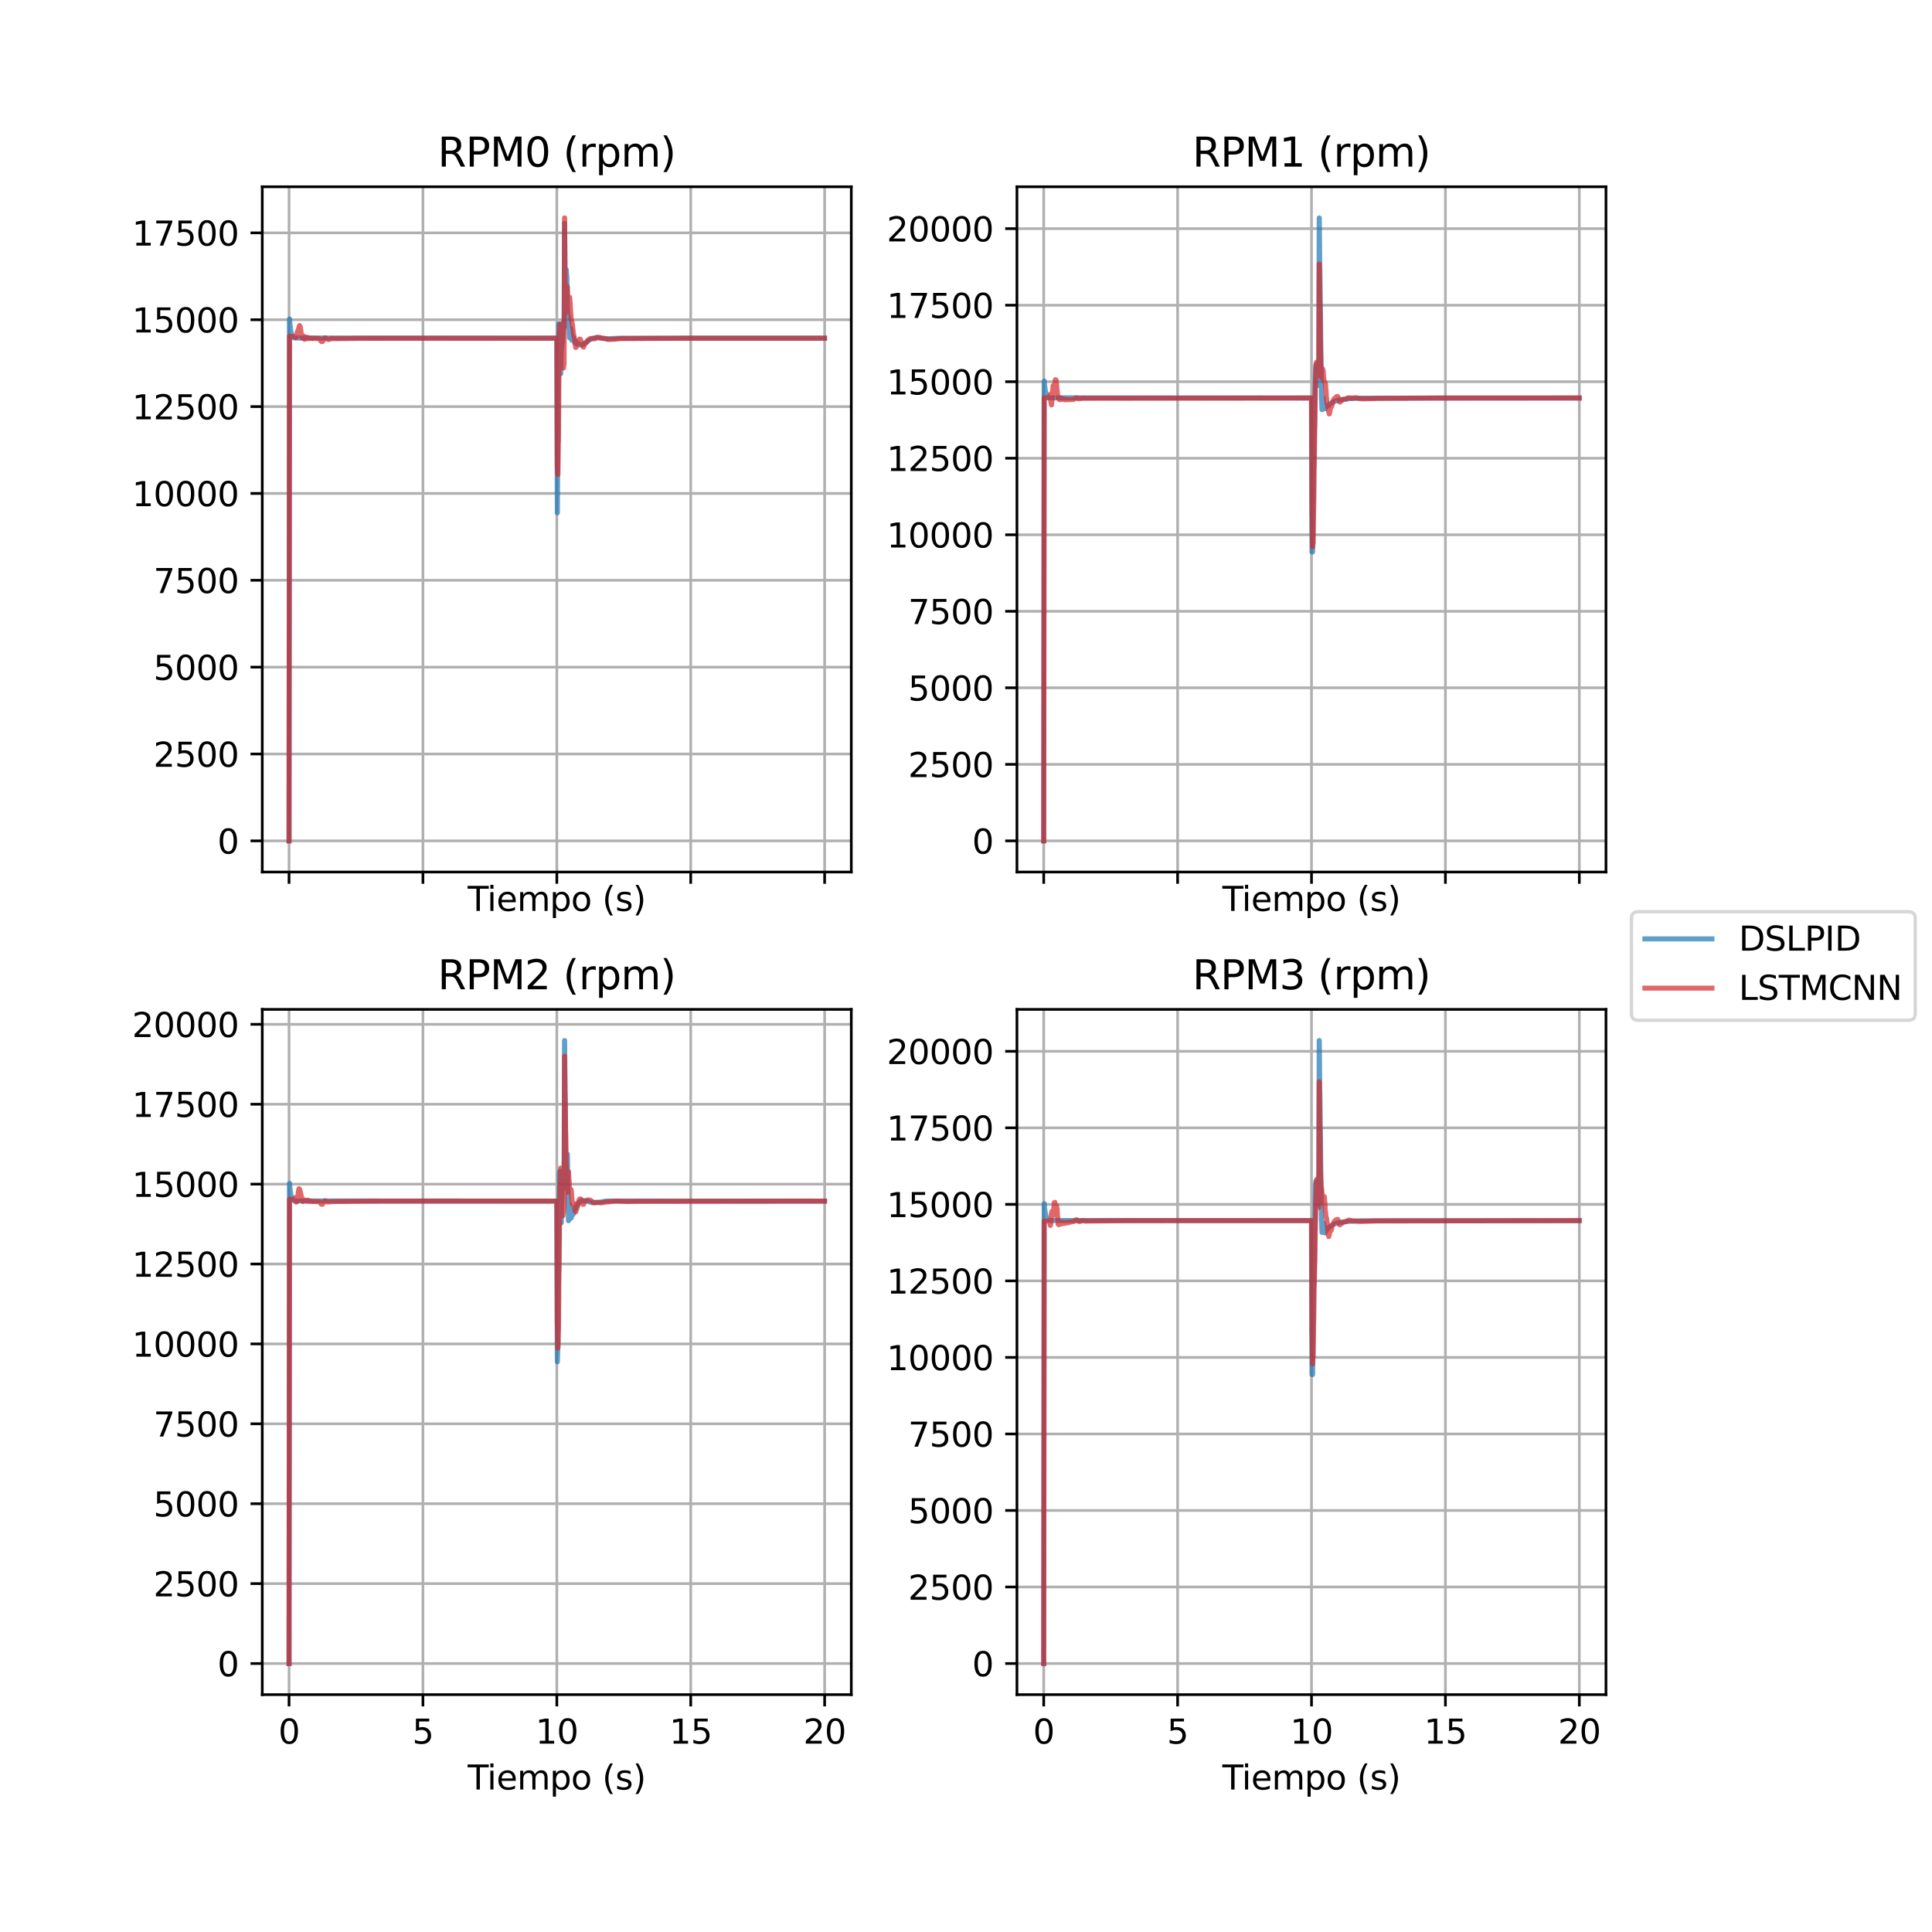 <?xml version="1.0" encoding="utf-8" standalone="no"?>
<!DOCTYPE svg PUBLIC "-//W3C//DTD SVG 1.1//EN"
  "http://www.w3.org/Graphics/SVG/1.1/DTD/svg11.dtd">
<svg height="576pt" version="1.1" viewBox="0 0 576 576" width="576pt" xmlns="http://www.w3.org/2000/svg" xmlns:xlink="http://www.w3.org/1999/xlink">
 <defs>
  <style type="text/css">*{stroke-linecap:butt;stroke-linejoin:round;}</style>
 </defs>
 <g id="figure_1">
  <g id="patch_1">
   <path d="M 0 576 
L 576 576 
L 576 0 
L 0 0 
z
" style="fill:#ffffff;"/>
  </g>
  <g id="axes_1">
   <g id="patch_2">
    <path d="M 78.19 259.98 
L 253.8 259.98 
L 253.8 55.68 
L 78.19 55.68 
z
" style="fill:#ffffff;"/>
   </g>
   <g id="matplotlib.axis_1">
    <g id="xtick_1">
     <g id="line2d_1">
      <path clip-path="url(#p771f018275)" d="M 86.172 259.98 
L 86.172 55.68 
" style="fill:none;stroke:#b0b0b0;stroke-linecap:square;stroke-width:0.8;"/>
     </g>
     <g id="line2d_2">
      <defs>
       <path d="M 0 0 
L 0 3.5 
" id="m61f4c2c041" style="stroke:#000000;stroke-width:0.8;"/>
      </defs>
      <g>
       <use style="stroke:#000000;stroke-width:0.8;" x="86.172" xlink:href="#m61f4c2c041" y="259.98"/>
      </g>
     </g>
    </g>
    <g id="xtick_2">
     <g id="line2d_3">
      <path clip-path="url(#p771f018275)" d="M 126.092 259.98 
L 126.092 55.68 
" style="fill:none;stroke:#b0b0b0;stroke-linecap:square;stroke-width:0.8;"/>
     </g>
     <g id="line2d_4">
      <g>
       <use style="stroke:#000000;stroke-width:0.8;" x="126.092" xlink:href="#m61f4c2c041" y="259.98"/>
      </g>
     </g>
    </g>
    <g id="xtick_3">
     <g id="line2d_5">
      <path clip-path="url(#p771f018275)" d="M 166.012 259.98 
L 166.012 55.68 
" style="fill:none;stroke:#b0b0b0;stroke-linecap:square;stroke-width:0.8;"/>
     </g>
     <g id="line2d_6">
      <g>
       <use style="stroke:#000000;stroke-width:0.8;" x="166.012" xlink:href="#m61f4c2c041" y="259.98"/>
      </g>
     </g>
    </g>
    <g id="xtick_4">
     <g id="line2d_7">
      <path clip-path="url(#p771f018275)" d="M 205.931 259.98 
L 205.931 55.68 
" style="fill:none;stroke:#b0b0b0;stroke-linecap:square;stroke-width:0.8;"/>
     </g>
     <g id="line2d_8">
      <g>
       <use style="stroke:#000000;stroke-width:0.8;" x="205.931" xlink:href="#m61f4c2c041" y="259.98"/>
      </g>
     </g>
    </g>
    <g id="xtick_5">
     <g id="line2d_9">
      <path clip-path="url(#p771f018275)" d="M 245.851 259.98 
L 245.851 55.68 
" style="fill:none;stroke:#b0b0b0;stroke-linecap:square;stroke-width:0.8;"/>
     </g>
     <g id="line2d_10">
      <g>
       <use style="stroke:#000000;stroke-width:0.8;" x="245.851" xlink:href="#m61f4c2c041" y="259.98"/>
      </g>
     </g>
    </g>
    <g id="text_1">
     <!-- Tiempo (s) -->
     <g transform="translate(139.433 271.578)scale(0.1 -0.1)">
      <defs>
       <path d="M -19 4666 
L 3928 4666 
L 3928 4134 
L 2272 4134 
L 2272 0 
L 1638 0 
L 1638 4134 
L -19 4134 
L -19 4666 
z
" id="DejaVuSans-54" transform="scale(0.016)"/>
       <path d="M 603 3500 
L 1178 3500 
L 1178 0 
L 603 0 
L 603 3500 
z
M 603 4863 
L 1178 4863 
L 1178 4134 
L 603 4134 
L 603 4863 
z
" id="DejaVuSans-69" transform="scale(0.016)"/>
       <path d="M 3597 1894 
L 3597 1613 
L 953 1613 
Q 991 1019 1311 708 
Q 1631 397 2203 397 
Q 2534 397 2845 478 
Q 3156 559 3463 722 
L 3463 178 
Q 3153 47 2828 -22 
Q 2503 -91 2169 -91 
Q 1331 -91 842 396 
Q 353 884 353 1716 
Q 353 2575 817 3079 
Q 1281 3584 2069 3584 
Q 2775 3584 3186 3129 
Q 3597 2675 3597 1894 
z
M 3022 2063 
Q 3016 2534 2758 2815 
Q 2500 3097 2075 3097 
Q 1594 3097 1305 2825 
Q 1016 2553 972 2059 
L 3022 2063 
z
" id="DejaVuSans-65" transform="scale(0.016)"/>
       <path d="M 3328 2828 
Q 3544 3216 3844 3400 
Q 4144 3584 4550 3584 
Q 5097 3584 5394 3201 
Q 5691 2819 5691 2113 
L 5691 0 
L 5113 0 
L 5113 2094 
Q 5113 2597 4934 2840 
Q 4756 3084 4391 3084 
Q 3944 3084 3684 2787 
Q 3425 2491 3425 1978 
L 3425 0 
L 2847 0 
L 2847 2094 
Q 2847 2600 2669 2842 
Q 2491 3084 2119 3084 
Q 1678 3084 1418 2786 
Q 1159 2488 1159 1978 
L 1159 0 
L 581 0 
L 581 3500 
L 1159 3500 
L 1159 2956 
Q 1356 3278 1631 3431 
Q 1906 3584 2284 3584 
Q 2666 3584 2933 3390 
Q 3200 3197 3328 2828 
z
" id="DejaVuSans-6d" transform="scale(0.016)"/>
       <path d="M 1159 525 
L 1159 -1331 
L 581 -1331 
L 581 3500 
L 1159 3500 
L 1159 2969 
Q 1341 3281 1617 3432 
Q 1894 3584 2278 3584 
Q 2916 3584 3314 3078 
Q 3713 2572 3713 1747 
Q 3713 922 3314 415 
Q 2916 -91 2278 -91 
Q 1894 -91 1617 61 
Q 1341 213 1159 525 
z
M 3116 1747 
Q 3116 2381 2855 2742 
Q 2594 3103 2138 3103 
Q 1681 3103 1420 2742 
Q 1159 2381 1159 1747 
Q 1159 1113 1420 752 
Q 1681 391 2138 391 
Q 2594 391 2855 752 
Q 3116 1113 3116 1747 
z
" id="DejaVuSans-70" transform="scale(0.016)"/>
       <path d="M 1959 3097 
Q 1497 3097 1228 2736 
Q 959 2375 959 1747 
Q 959 1119 1226 758 
Q 1494 397 1959 397 
Q 2419 397 2687 759 
Q 2956 1122 2956 1747 
Q 2956 2369 2687 2733 
Q 2419 3097 1959 3097 
z
M 1959 3584 
Q 2709 3584 3137 3096 
Q 3566 2609 3566 1747 
Q 3566 888 3137 398 
Q 2709 -91 1959 -91 
Q 1206 -91 779 398 
Q 353 888 353 1747 
Q 353 2609 779 3096 
Q 1206 3584 1959 3584 
z
" id="DejaVuSans-6f" transform="scale(0.016)"/>
       <path id="DejaVuSans-20" transform="scale(0.016)"/>
       <path d="M 1984 4856 
Q 1566 4138 1362 3434 
Q 1159 2731 1159 2009 
Q 1159 1288 1364 580 
Q 1569 -128 1984 -844 
L 1484 -844 
Q 1016 -109 783 600 
Q 550 1309 550 2009 
Q 550 2706 781 3412 
Q 1013 4119 1484 4856 
L 1984 4856 
z
" id="DejaVuSans-28" transform="scale(0.016)"/>
       <path d="M 2834 3397 
L 2834 2853 
Q 2591 2978 2328 3040 
Q 2066 3103 1784 3103 
Q 1356 3103 1142 2972 
Q 928 2841 928 2578 
Q 928 2378 1081 2264 
Q 1234 2150 1697 2047 
L 1894 2003 
Q 2506 1872 2764 1633 
Q 3022 1394 3022 966 
Q 3022 478 2636 193 
Q 2250 -91 1575 -91 
Q 1294 -91 989 -36 
Q 684 19 347 128 
L 347 722 
Q 666 556 975 473 
Q 1284 391 1588 391 
Q 1994 391 2212 530 
Q 2431 669 2431 922 
Q 2431 1156 2273 1281 
Q 2116 1406 1581 1522 
L 1381 1569 
Q 847 1681 609 1914 
Q 372 2147 372 2553 
Q 372 3047 722 3315 
Q 1072 3584 1716 3584 
Q 2034 3584 2315 3537 
Q 2597 3491 2834 3397 
z
" id="DejaVuSans-73" transform="scale(0.016)"/>
       <path d="M 513 4856 
L 1013 4856 
Q 1481 4119 1714 3412 
Q 1947 2706 1947 2009 
Q 1947 1309 1714 600 
Q 1481 -109 1013 -844 
L 513 -844 
Q 928 -128 1133 580 
Q 1338 1288 1338 2009 
Q 1338 2731 1133 3434 
Q 928 4138 513 4856 
z
" id="DejaVuSans-29" transform="scale(0.016)"/>
      </defs>
      <use xlink:href="#DejaVuSans-54"/>
      <use x="57.959" xlink:href="#DejaVuSans-69"/>
      <use x="85.742" xlink:href="#DejaVuSans-65"/>
      <use x="147.266" xlink:href="#DejaVuSans-6d"/>
      <use x="244.678" xlink:href="#DejaVuSans-70"/>
      <use x="308.154" xlink:href="#DejaVuSans-6f"/>
      <use x="369.336" xlink:href="#DejaVuSans-20"/>
      <use x="401.123" xlink:href="#DejaVuSans-28"/>
      <use x="440.137" xlink:href="#DejaVuSans-73"/>
      <use x="492.236" xlink:href="#DejaVuSans-29"/>
     </g>
    </g>
   </g>
   <g id="matplotlib.axis_2">
    <g id="ytick_1">
     <g id="line2d_11">
      <path clip-path="url(#p771f018275)" d="M 78.19 250.694 
L 253.8 250.694 
" style="fill:none;stroke:#b0b0b0;stroke-linecap:square;stroke-width:0.8;"/>
     </g>
     <g id="line2d_12">
      <defs>
       <path d="M 0 0 
L -3.5 0 
" id="m80690bfd0e" style="stroke:#000000;stroke-width:0.8;"/>
      </defs>
      <g>
       <use style="stroke:#000000;stroke-width:0.8;" x="78.19" xlink:href="#m80690bfd0e" y="250.694"/>
      </g>
     </g>
     <g id="text_2">
      <!-- 0 -->
      <g transform="translate(64.828 254.493)scale(0.1 -0.1)">
       <defs>
        <path d="M 2034 4250 
Q 1547 4250 1301 3770 
Q 1056 3291 1056 2328 
Q 1056 1369 1301 889 
Q 1547 409 2034 409 
Q 2525 409 2770 889 
Q 3016 1369 3016 2328 
Q 3016 3291 2770 3770 
Q 2525 4250 2034 4250 
z
M 2034 4750 
Q 2819 4750 3233 4129 
Q 3647 3509 3647 2328 
Q 3647 1150 3233 529 
Q 2819 -91 2034 -91 
Q 1250 -91 836 529 
Q 422 1150 422 2328 
Q 422 3509 836 4129 
Q 1250 4750 2034 4750 
z
" id="DejaVuSans-30" transform="scale(0.016)"/>
       </defs>
       <use xlink:href="#DejaVuSans-30"/>
      </g>
     </g>
    </g>
    <g id="ytick_2">
     <g id="line2d_13">
      <path clip-path="url(#p771f018275)" d="M 78.19 224.798 
L 253.8 224.798 
" style="fill:none;stroke:#b0b0b0;stroke-linecap:square;stroke-width:0.8;"/>
     </g>
     <g id="line2d_14">
      <g>
       <use style="stroke:#000000;stroke-width:0.8;" x="78.19" xlink:href="#m80690bfd0e" y="224.798"/>
      </g>
     </g>
     <g id="text_3">
      <!-- 2500 -->
      <g transform="translate(45.74 228.597)scale(0.1 -0.1)">
       <defs>
        <path d="M 1228 531 
L 3431 531 
L 3431 0 
L 469 0 
L 469 531 
Q 828 903 1448 1529 
Q 2069 2156 2228 2338 
Q 2531 2678 2651 2914 
Q 2772 3150 2772 3378 
Q 2772 3750 2511 3984 
Q 2250 4219 1831 4219 
Q 1534 4219 1204 4116 
Q 875 4013 500 3803 
L 500 4441 
Q 881 4594 1212 4672 
Q 1544 4750 1819 4750 
Q 2544 4750 2975 4387 
Q 3406 4025 3406 3419 
Q 3406 3131 3298 2873 
Q 3191 2616 2906 2266 
Q 2828 2175 2409 1742 
Q 1991 1309 1228 531 
z
" id="DejaVuSans-32" transform="scale(0.016)"/>
        <path d="M 691 4666 
L 3169 4666 
L 3169 4134 
L 1269 4134 
L 1269 2991 
Q 1406 3038 1543 3061 
Q 1681 3084 1819 3084 
Q 2600 3084 3056 2656 
Q 3513 2228 3513 1497 
Q 3513 744 3044 326 
Q 2575 -91 1722 -91 
Q 1428 -91 1123 -41 
Q 819 9 494 109 
L 494 744 
Q 775 591 1075 516 
Q 1375 441 1709 441 
Q 2250 441 2565 725 
Q 2881 1009 2881 1497 
Q 2881 1984 2565 2268 
Q 2250 2553 1709 2553 
Q 1456 2553 1204 2497 
Q 953 2441 691 2322 
L 691 4666 
z
" id="DejaVuSans-35" transform="scale(0.016)"/>
       </defs>
       <use xlink:href="#DejaVuSans-32"/>
       <use x="63.623" xlink:href="#DejaVuSans-35"/>
       <use x="127.246" xlink:href="#DejaVuSans-30"/>
       <use x="190.869" xlink:href="#DejaVuSans-30"/>
      </g>
     </g>
    </g>
    <g id="ytick_3">
     <g id="line2d_15">
      <path clip-path="url(#p771f018275)" d="M 78.19 198.902 
L 253.8 198.902 
" style="fill:none;stroke:#b0b0b0;stroke-linecap:square;stroke-width:0.8;"/>
     </g>
     <g id="line2d_16">
      <g>
       <use style="stroke:#000000;stroke-width:0.8;" x="78.19" xlink:href="#m80690bfd0e" y="198.902"/>
      </g>
     </g>
     <g id="text_4">
      <!-- 5000 -->
      <g transform="translate(45.74 202.701)scale(0.1 -0.1)">
       <use xlink:href="#DejaVuSans-35"/>
       <use x="63.623" xlink:href="#DejaVuSans-30"/>
       <use x="127.246" xlink:href="#DejaVuSans-30"/>
       <use x="190.869" xlink:href="#DejaVuSans-30"/>
      </g>
     </g>
    </g>
    <g id="ytick_4">
     <g id="line2d_17">
      <path clip-path="url(#p771f018275)" d="M 78.19 173.006 
L 253.8 173.006 
" style="fill:none;stroke:#b0b0b0;stroke-linecap:square;stroke-width:0.8;"/>
     </g>
     <g id="line2d_18">
      <g>
       <use style="stroke:#000000;stroke-width:0.8;" x="78.19" xlink:href="#m80690bfd0e" y="173.006"/>
      </g>
     </g>
     <g id="text_5">
      <!-- 7500 -->
      <g transform="translate(45.74 176.805)scale(0.1 -0.1)">
       <defs>
        <path d="M 525 4666 
L 3525 4666 
L 3525 4397 
L 1831 0 
L 1172 0 
L 2766 4134 
L 525 4134 
L 525 4666 
z
" id="DejaVuSans-37" transform="scale(0.016)"/>
       </defs>
       <use xlink:href="#DejaVuSans-37"/>
       <use x="63.623" xlink:href="#DejaVuSans-35"/>
       <use x="127.246" xlink:href="#DejaVuSans-30"/>
       <use x="190.869" xlink:href="#DejaVuSans-30"/>
      </g>
     </g>
    </g>
    <g id="ytick_5">
     <g id="line2d_19">
      <path clip-path="url(#p771f018275)" d="M 78.19 147.11 
L 253.8 147.11 
" style="fill:none;stroke:#b0b0b0;stroke-linecap:square;stroke-width:0.8;"/>
     </g>
     <g id="line2d_20">
      <g>
       <use style="stroke:#000000;stroke-width:0.8;" x="78.19" xlink:href="#m80690bfd0e" y="147.11"/>
      </g>
     </g>
     <g id="text_6">
      <!-- 10000 -->
      <g transform="translate(39.377 150.909)scale(0.1 -0.1)">
       <defs>
        <path d="M 794 531 
L 1825 531 
L 1825 4091 
L 703 3866 
L 703 4441 
L 1819 4666 
L 2450 4666 
L 2450 531 
L 3481 531 
L 3481 0 
L 794 0 
L 794 531 
z
" id="DejaVuSans-31" transform="scale(0.016)"/>
       </defs>
       <use xlink:href="#DejaVuSans-31"/>
       <use x="63.623" xlink:href="#DejaVuSans-30"/>
       <use x="127.246" xlink:href="#DejaVuSans-30"/>
       <use x="190.869" xlink:href="#DejaVuSans-30"/>
       <use x="254.492" xlink:href="#DejaVuSans-30"/>
      </g>
     </g>
    </g>
    <g id="ytick_6">
     <g id="line2d_21">
      <path clip-path="url(#p771f018275)" d="M 78.19 121.214 
L 253.8 121.214 
" style="fill:none;stroke:#b0b0b0;stroke-linecap:square;stroke-width:0.8;"/>
     </g>
     <g id="line2d_22">
      <g>
       <use style="stroke:#000000;stroke-width:0.8;" x="78.19" xlink:href="#m80690bfd0e" y="121.214"/>
      </g>
     </g>
     <g id="text_7">
      <!-- 12500 -->
      <g transform="translate(39.377 125.013)scale(0.1 -0.1)">
       <use xlink:href="#DejaVuSans-31"/>
       <use x="63.623" xlink:href="#DejaVuSans-32"/>
       <use x="127.246" xlink:href="#DejaVuSans-35"/>
       <use x="190.869" xlink:href="#DejaVuSans-30"/>
       <use x="254.492" xlink:href="#DejaVuSans-30"/>
      </g>
     </g>
    </g>
    <g id="ytick_7">
     <g id="line2d_23">
      <path clip-path="url(#p771f018275)" d="M 78.19 95.318 
L 253.8 95.318 
" style="fill:none;stroke:#b0b0b0;stroke-linecap:square;stroke-width:0.8;"/>
     </g>
     <g id="line2d_24">
      <g>
       <use style="stroke:#000000;stroke-width:0.8;" x="78.19" xlink:href="#m80690bfd0e" y="95.318"/>
      </g>
     </g>
     <g id="text_8">
      <!-- 15000 -->
      <g transform="translate(39.377 99.118)scale(0.1 -0.1)">
       <use xlink:href="#DejaVuSans-31"/>
       <use x="63.623" xlink:href="#DejaVuSans-35"/>
       <use x="127.246" xlink:href="#DejaVuSans-30"/>
       <use x="190.869" xlink:href="#DejaVuSans-30"/>
       <use x="254.492" xlink:href="#DejaVuSans-30"/>
      </g>
     </g>
    </g>
    <g id="ytick_8">
     <g id="line2d_25">
      <path clip-path="url(#p771f018275)" d="M 78.19 69.422 
L 253.8 69.422 
" style="fill:none;stroke:#b0b0b0;stroke-linecap:square;stroke-width:0.8;"/>
     </g>
     <g id="line2d_26">
      <g>
       <use style="stroke:#000000;stroke-width:0.8;" x="78.19" xlink:href="#m80690bfd0e" y="69.422"/>
      </g>
     </g>
     <g id="text_9">
      <!-- 17500 -->
      <g transform="translate(39.377 73.222)scale(0.1 -0.1)">
       <use xlink:href="#DejaVuSans-31"/>
       <use x="63.623" xlink:href="#DejaVuSans-37"/>
       <use x="127.246" xlink:href="#DejaVuSans-35"/>
       <use x="190.869" xlink:href="#DejaVuSans-30"/>
       <use x="254.492" xlink:href="#DejaVuSans-30"/>
      </g>
     </g>
    </g>
   </g>
   <g id="line2d_27">
    <path clip-path="url(#p771f018275)" d="M 86.172 250.694 
L 86.305 95.092 
L 86.339 95.092 
L 86.472 97.057 
L 86.505 97.057 
L 86.638 98.366 
L 86.671 98.366 
L 86.804 99.235 
L 86.838 99.235 
L 86.971 99.809 
L 87.004 99.809 
L 87.137 100.187 
L 87.17 100.187 
L 87.303 100.436 
L 87.337 100.436 
L 87.47 100.598 
L 87.669 100.704 
L 87.802 100.772 
L 166.012 100.825 
L 166.145 152.908 
L 166.178 152.908 
L 166.311 130.2 
L 166.344 130.2 
L 166.477 109.141 
L 166.511 109.141 
L 166.644 96.557 
L 166.677 96.557 
L 166.81 104.236 
L 166.843 104.236 
L 166.976 108.91 
L 167.01 108.91 
L 167.143 111.415 
L 167.176 111.415 
L 167.309 104.756 
L 167.342 104.756 
L 167.475 102.871 
L 167.509 102.871 
L 167.642 102.023 
L 167.675 102.023 
L 167.808 98.638 
L 167.841 98.638 
L 167.974 95.976 
L 168.008 95.976 
L 168.141 97.417 
L 168.174 97.417 
L 168.307 66.587 
L 168.34 66.587 
L 168.473 84.005 
L 168.507 84.005 
L 168.64 88.784 
L 168.673 88.784 
L 168.806 80.384 
L 168.839 80.384 
L 168.972 82.291 
L 169.006 82.291 
L 169.139 91.897 
L 169.172 91.897 
L 169.305 94.763 
L 169.338 94.763 
L 169.471 94.475 
L 169.505 94.475 
L 169.638 97.78 
L 169.671 97.78 
L 169.804 100.701 
L 169.837 100.701 
L 169.97 99.497 
L 170.004 99.497 
L 170.137 97.847 
L 170.17 97.847 
L 170.303 99.255 
L 170.336 99.255 
L 170.469 101.421 
L 170.669 101.424 
L 170.802 100.415 
L 170.835 100.415 
L 170.968 100.644 
L 171.002 100.644 
L 171.135 101.713 
L 171.168 101.713 
L 171.301 102.048 
L 171.334 102.048 
L 171.467 101.698 
L 171.667 101.732 
L 171.8 102.246 
L 171.833 102.246 
L 171.966 102.524 
L 172.166 102.416 
L 172.332 102.404 
L 172.465 102.645 
L 172.499 102.645 
L 172.632 102.819 
L 173.497 102.792 
L 173.63 102.697 
L 173.996 102.608 
L 174.129 102.509 
L 174.162 102.509 
L 174.295 102.381 
L 174.495 102.27 
L 174.628 102.169 
L 174.661 102.169 
L 174.794 102.047 
L 174.827 102.047 
L 174.96 101.909 
L 174.994 101.909 
L 175.127 101.781 
L 175.16 101.781 
L 175.293 101.665 
L 175.326 101.665 
L 175.459 101.546 
L 175.493 101.546 
L 175.626 101.425 
L 175.659 101.425 
L 175.792 101.313 
L 175.992 101.214 
L 176.125 101.121 
L 176.324 101.033 
L 176.457 100.955 
L 176.657 100.888 
L 176.79 100.832 
L 177.156 100.741 
L 177.355 100.688 
L 179.318 100.794 
L 179.551 100.842 
L 180.483 100.943 
L 180.815 100.97 
L 181.281 100.991 
L 183.643 100.884 
L 184.075 100.851 
L 245.818 100.825 
L 245.818 100.825 
" style="fill:none;stroke:#1f77b4;stroke-linecap:square;stroke-opacity:0.7;stroke-width:1.5;"/>
   </g>
   <g id="line2d_28">
    <path clip-path="url(#p771f018275)" d="M 86.172 250.694 
L 86.305 100.269 
L 87.836 100.319 
L 87.969 100.504 
L 88.002 100.504 
L 88.135 100.63 
L 88.335 100.569 
L 88.468 99.556 
L 88.501 99.556 
L 88.634 99.013 
L 88.667 99.013 
L 88.8 98.606 
L 88.834 98.606 
L 88.967 98.192 
L 89 98.192 
L 89.133 97.544 
L 89.166 97.544 
L 89.299 97.061 
L 89.333 97.061 
L 89.466 97.341 
L 89.499 97.341 
L 89.632 98.309 
L 89.665 98.309 
L 89.798 99.546 
L 89.832 99.546 
L 89.965 100.471 
L 89.998 100.471 
L 90.131 100.8 
L 90.164 100.8 
L 90.297 100.508 
L 90.331 100.508 
L 90.464 100.177 
L 90.497 100.177 
L 90.63 100.573 
L 90.663 100.573 
L 90.796 101.162 
L 90.996 101.078 
L 91.129 100.612 
L 91.162 100.612 
L 91.295 100.484 
L 91.329 100.484 
L 91.462 100.753 
L 91.495 100.753 
L 91.628 100.947 
L 91.661 100.947 
L 91.794 100.831 
L 91.828 100.831 
L 91.961 100.664 
L 92.16 100.73 
L 92.293 100.917 
L 92.659 100.848 
L 92.792 100.787 
L 92.992 100.867 
L 93.125 100.956 
L 93.325 100.928 
L 93.458 100.841 
L 95.154 100.937 
L 95.287 101.127 
L 95.321 101.127 
L 95.454 101.374 
L 95.487 101.374 
L 95.62 101.612 
L 95.653 101.612 
L 95.786 101.807 
L 96.152 101.85 
L 96.285 101.591 
L 96.319 101.591 
L 96.452 101.227 
L 96.485 101.227 
L 96.618 100.901 
L 96.651 100.901 
L 96.784 100.727 
L 97.15 100.776 
L 97.283 100.878 
L 97.483 100.987 
L 97.616 101.102 
L 97.816 101.198 
L 97.982 101.241 
L 98.248 101.145 
L 98.481 101.07 
L 98.614 101.002 
L 98.98 100.899 
L 99.313 100.911 
L 99.512 100.973 
L 107.795 100.864 
L 110.69 100.851 
L 166.012 100.825 
L 166.145 139.17 
L 166.178 139.17 
L 166.311 141.49 
L 166.344 141.49 
L 166.477 131.613 
L 166.511 131.613 
L 166.644 110.709 
L 166.677 110.709 
L 166.81 99.04 
L 166.843 99.04 
L 166.976 96.606 
L 167.01 96.606 
L 167.143 101.855 
L 167.176 101.855 
L 167.309 105.055 
L 167.342 105.055 
L 167.475 105.345 
L 167.509 105.345 
L 167.642 104.739 
L 167.675 104.739 
L 167.808 107.165 
L 167.841 107.165 
L 167.974 109.706 
L 168.008 109.706 
L 168.141 108.551 
L 168.174 108.551 
L 168.307 64.966 
L 168.34 64.966 
L 168.473 85.519 
L 168.507 85.519 
L 168.64 93.221 
L 168.673 93.221 
L 168.806 91.167 
L 168.839 91.167 
L 168.972 85.325 
L 169.006 85.325 
L 169.139 85.558 
L 169.172 85.558 
L 169.305 89.775 
L 169.338 89.775 
L 169.471 92.128 
L 169.505 92.128 
L 169.638 90.224 
L 169.671 90.224 
L 169.804 88.632 
L 169.837 88.632 
L 169.97 90.245 
L 170.004 90.245 
L 170.137 93.32 
L 170.17 93.32 
L 170.303 95.255 
L 170.336 95.255 
L 170.469 95.759 
L 170.503 95.759 
L 170.636 96.859 
L 170.669 96.859 
L 170.802 98.185 
L 170.835 98.185 
L 170.968 99.453 
L 171.002 99.453 
L 171.135 100.34 
L 171.168 100.34 
L 171.301 101.31 
L 171.334 101.31 
L 171.467 102.734 
L 171.501 102.734 
L 171.634 103.603 
L 171.667 103.603 
L 171.8 103.388 
L 171.833 103.388 
L 171.966 102.745 
L 172 102.745 
L 172.133 102.282 
L 172.166 102.282 
L 172.299 102.061 
L 172.332 102.061 
L 172.465 101.851 
L 172.499 101.851 
L 172.632 101.461 
L 172.665 101.461 
L 172.798 101.096 
L 172.998 101.125 
L 173.131 101.526 
L 173.164 101.526 
L 173.297 102.046 
L 173.33 102.046 
L 173.463 102.545 
L 173.497 102.545 
L 173.63 103.024 
L 173.663 103.024 
L 173.796 103.399 
L 173.996 103.479 
L 174.129 103.099 
L 174.162 103.099 
L 174.295 102.511 
L 174.328 102.511 
L 174.461 102.21 
L 174.827 102.143 
L 174.96 101.915 
L 174.994 101.915 
L 175.127 101.615 
L 175.16 101.615 
L 175.293 101.386 
L 175.326 101.386 
L 175.459 101.25 
L 175.659 101.148 
L 175.792 101.045 
L 175.992 100.962 
L 176.158 100.929 
L 177.322 101.006 
L 177.455 100.931 
L 177.655 100.831 
L 177.788 100.71 
L 177.988 100.6 
L 178.121 100.524 
L 178.819 100.612 
L 178.952 100.68 
L 179.152 100.753 
L 179.285 100.818 
L 180.15 100.919 
L 180.582 100.999 
L 180.982 101.1 
L 181.148 101.146 
L 181.347 101.209 
L 183.476 101.114 
L 183.743 101.071 
L 184.641 100.973 
L 185.04 100.937 
L 203.769 100.826 
L 212.086 100.823 
L 245.818 100.825 
L 245.818 100.825 
" style="fill:none;stroke:#d62728;stroke-linecap:square;stroke-opacity:0.7;stroke-width:1.5;"/>
   </g>
   <g id="patch_3">
    <path d="M 78.19 259.98 
L 78.19 55.68 
" style="fill:none;stroke:#000000;stroke-linecap:square;stroke-linejoin:miter;stroke-width:0.8;"/>
   </g>
   <g id="patch_4">
    <path d="M 253.8 259.98 
L 253.8 55.68 
" style="fill:none;stroke:#000000;stroke-linecap:square;stroke-linejoin:miter;stroke-width:0.8;"/>
   </g>
   <g id="patch_5">
    <path d="M 78.19 259.98 
L 253.8 259.98 
" style="fill:none;stroke:#000000;stroke-linecap:square;stroke-linejoin:miter;stroke-width:0.8;"/>
   </g>
   <g id="patch_6">
    <path d="M 78.19 55.68 
L 253.8 55.68 
" style="fill:none;stroke:#000000;stroke-linecap:square;stroke-linejoin:miter;stroke-width:0.8;"/>
   </g>
   <g id="text_10">
    <!-- RPM0 (rpm) -->
    <g transform="translate(130.505 49.68)scale(0.12 -0.12)">
     <defs>
      <path d="M 2841 2188 
Q 3044 2119 3236 1894 
Q 3428 1669 3622 1275 
L 4263 0 
L 3584 0 
L 2988 1197 
Q 2756 1666 2539 1819 
Q 2322 1972 1947 1972 
L 1259 1972 
L 1259 0 
L 628 0 
L 628 4666 
L 2053 4666 
Q 2853 4666 3247 4331 
Q 3641 3997 3641 3322 
Q 3641 2881 3436 2590 
Q 3231 2300 2841 2188 
z
M 1259 4147 
L 1259 2491 
L 2053 2491 
Q 2509 2491 2742 2702 
Q 2975 2913 2975 3322 
Q 2975 3731 2742 3939 
Q 2509 4147 2053 4147 
L 1259 4147 
z
" id="DejaVuSans-52" transform="scale(0.016)"/>
      <path d="M 1259 4147 
L 1259 2394 
L 2053 2394 
Q 2494 2394 2734 2622 
Q 2975 2850 2975 3272 
Q 2975 3691 2734 3919 
Q 2494 4147 2053 4147 
L 1259 4147 
z
M 628 4666 
L 2053 4666 
Q 2838 4666 3239 4311 
Q 3641 3956 3641 3272 
Q 3641 2581 3239 2228 
Q 2838 1875 2053 1875 
L 1259 1875 
L 1259 0 
L 628 0 
L 628 4666 
z
" id="DejaVuSans-50" transform="scale(0.016)"/>
      <path d="M 628 4666 
L 1569 4666 
L 2759 1491 
L 3956 4666 
L 4897 4666 
L 4897 0 
L 4281 0 
L 4281 4097 
L 3078 897 
L 2444 897 
L 1241 4097 
L 1241 0 
L 628 0 
L 628 4666 
z
" id="DejaVuSans-4d" transform="scale(0.016)"/>
      <path d="M 2631 2963 
Q 2534 3019 2420 3045 
Q 2306 3072 2169 3072 
Q 1681 3072 1420 2755 
Q 1159 2438 1159 1844 
L 1159 0 
L 581 0 
L 581 3500 
L 1159 3500 
L 1159 2956 
Q 1341 3275 1631 3429 
Q 1922 3584 2338 3584 
Q 2397 3584 2469 3576 
Q 2541 3569 2628 3553 
L 2631 2963 
z
" id="DejaVuSans-72" transform="scale(0.016)"/>
     </defs>
     <use xlink:href="#DejaVuSans-52"/>
     <use x="69.482" xlink:href="#DejaVuSans-50"/>
     <use x="129.785" xlink:href="#DejaVuSans-4d"/>
     <use x="216.064" xlink:href="#DejaVuSans-30"/>
     <use x="279.688" xlink:href="#DejaVuSans-20"/>
     <use x="311.475" xlink:href="#DejaVuSans-28"/>
     <use x="350.488" xlink:href="#DejaVuSans-72"/>
     <use x="391.602" xlink:href="#DejaVuSans-70"/>
     <use x="455.078" xlink:href="#DejaVuSans-6d"/>
     <use x="552.49" xlink:href="#DejaVuSans-29"/>
    </g>
   </g>
  </g>
  <g id="axes_2">
   <g id="patch_7">
    <path d="M 303.19 259.98 
L 478.8 259.98 
L 478.8 55.68 
L 303.19 55.68 
z
" style="fill:#ffffff;"/>
   </g>
   <g id="matplotlib.axis_3">
    <g id="xtick_6">
     <g id="line2d_29">
      <path clip-path="url(#pb61126cbe8)" d="M 311.172 259.98 
L 311.172 55.68 
" style="fill:none;stroke:#b0b0b0;stroke-linecap:square;stroke-width:0.8;"/>
     </g>
     <g id="line2d_30">
      <g>
       <use style="stroke:#000000;stroke-width:0.8;" x="311.172" xlink:href="#m61f4c2c041" y="259.98"/>
      </g>
     </g>
    </g>
    <g id="xtick_7">
     <g id="line2d_31">
      <path clip-path="url(#pb61126cbe8)" d="M 351.092 259.98 
L 351.092 55.68 
" style="fill:none;stroke:#b0b0b0;stroke-linecap:square;stroke-width:0.8;"/>
     </g>
     <g id="line2d_32">
      <g>
       <use style="stroke:#000000;stroke-width:0.8;" x="351.092" xlink:href="#m61f4c2c041" y="259.98"/>
      </g>
     </g>
    </g>
    <g id="xtick_8">
     <g id="line2d_33">
      <path clip-path="url(#pb61126cbe8)" d="M 391.012 259.98 
L 391.012 55.68 
" style="fill:none;stroke:#b0b0b0;stroke-linecap:square;stroke-width:0.8;"/>
     </g>
     <g id="line2d_34">
      <g>
       <use style="stroke:#000000;stroke-width:0.8;" x="391.012" xlink:href="#m61f4c2c041" y="259.98"/>
      </g>
     </g>
    </g>
    <g id="xtick_9">
     <g id="line2d_35">
      <path clip-path="url(#pb61126cbe8)" d="M 430.931 259.98 
L 430.931 55.68 
" style="fill:none;stroke:#b0b0b0;stroke-linecap:square;stroke-width:0.8;"/>
     </g>
     <g id="line2d_36">
      <g>
       <use style="stroke:#000000;stroke-width:0.8;" x="430.931" xlink:href="#m61f4c2c041" y="259.98"/>
      </g>
     </g>
    </g>
    <g id="xtick_10">
     <g id="line2d_37">
      <path clip-path="url(#pb61126cbe8)" d="M 470.851 259.98 
L 470.851 55.68 
" style="fill:none;stroke:#b0b0b0;stroke-linecap:square;stroke-width:0.8;"/>
     </g>
     <g id="line2d_38">
      <g>
       <use style="stroke:#000000;stroke-width:0.8;" x="470.851" xlink:href="#m61f4c2c041" y="259.98"/>
      </g>
     </g>
    </g>
    <g id="text_11">
     <!-- Tiempo (s) -->
     <g transform="translate(364.433 271.578)scale(0.1 -0.1)">
      <use xlink:href="#DejaVuSans-54"/>
      <use x="57.959" xlink:href="#DejaVuSans-69"/>
      <use x="85.742" xlink:href="#DejaVuSans-65"/>
      <use x="147.266" xlink:href="#DejaVuSans-6d"/>
      <use x="244.678" xlink:href="#DejaVuSans-70"/>
      <use x="308.154" xlink:href="#DejaVuSans-6f"/>
      <use x="369.336" xlink:href="#DejaVuSans-20"/>
      <use x="401.123" xlink:href="#DejaVuSans-28"/>
      <use x="440.137" xlink:href="#DejaVuSans-73"/>
      <use x="492.236" xlink:href="#DejaVuSans-29"/>
     </g>
    </g>
   </g>
   <g id="matplotlib.axis_4">
    <g id="ytick_9">
     <g id="line2d_39">
      <path clip-path="url(#pb61126cbe8)" d="M 303.19 250.694 
L 478.8 250.694 
" style="fill:none;stroke:#b0b0b0;stroke-linecap:square;stroke-width:0.8;"/>
     </g>
     <g id="line2d_40">
      <g>
       <use style="stroke:#000000;stroke-width:0.8;" x="303.19" xlink:href="#m80690bfd0e" y="250.694"/>
      </g>
     </g>
     <g id="text_12">
      <!-- 0 -->
      <g transform="translate(289.827 254.493)scale(0.1 -0.1)">
       <use xlink:href="#DejaVuSans-30"/>
      </g>
     </g>
    </g>
    <g id="ytick_10">
     <g id="line2d_41">
      <path clip-path="url(#pb61126cbe8)" d="M 303.19 227.879 
L 478.8 227.879 
" style="fill:none;stroke:#b0b0b0;stroke-linecap:square;stroke-width:0.8;"/>
     </g>
     <g id="line2d_42">
      <g>
       <use style="stroke:#000000;stroke-width:0.8;" x="303.19" xlink:href="#m80690bfd0e" y="227.879"/>
      </g>
     </g>
     <g id="text_13">
      <!-- 2500 -->
      <g transform="translate(270.74 231.678)scale(0.1 -0.1)">
       <use xlink:href="#DejaVuSans-32"/>
       <use x="63.623" xlink:href="#DejaVuSans-35"/>
       <use x="127.246" xlink:href="#DejaVuSans-30"/>
       <use x="190.869" xlink:href="#DejaVuSans-30"/>
      </g>
     </g>
    </g>
    <g id="ytick_11">
     <g id="line2d_43">
      <path clip-path="url(#pb61126cbe8)" d="M 303.19 205.063 
L 478.8 205.063 
" style="fill:none;stroke:#b0b0b0;stroke-linecap:square;stroke-width:0.8;"/>
     </g>
     <g id="line2d_44">
      <g>
       <use style="stroke:#000000;stroke-width:0.8;" x="303.19" xlink:href="#m80690bfd0e" y="205.063"/>
      </g>
     </g>
     <g id="text_14">
      <!-- 5000 -->
      <g transform="translate(270.74 208.863)scale(0.1 -0.1)">
       <use xlink:href="#DejaVuSans-35"/>
       <use x="63.623" xlink:href="#DejaVuSans-30"/>
       <use x="127.246" xlink:href="#DejaVuSans-30"/>
       <use x="190.869" xlink:href="#DejaVuSans-30"/>
      </g>
     </g>
    </g>
    <g id="ytick_12">
     <g id="line2d_45">
      <path clip-path="url(#pb61126cbe8)" d="M 303.19 182.248 
L 478.8 182.248 
" style="fill:none;stroke:#b0b0b0;stroke-linecap:square;stroke-width:0.8;"/>
     </g>
     <g id="line2d_46">
      <g>
       <use style="stroke:#000000;stroke-width:0.8;" x="303.19" xlink:href="#m80690bfd0e" y="182.248"/>
      </g>
     </g>
     <g id="text_15">
      <!-- 7500 -->
      <g transform="translate(270.74 186.047)scale(0.1 -0.1)">
       <use xlink:href="#DejaVuSans-37"/>
       <use x="63.623" xlink:href="#DejaVuSans-35"/>
       <use x="127.246" xlink:href="#DejaVuSans-30"/>
       <use x="190.869" xlink:href="#DejaVuSans-30"/>
      </g>
     </g>
    </g>
    <g id="ytick_13">
     <g id="line2d_47">
      <path clip-path="url(#pb61126cbe8)" d="M 303.19 159.433 
L 478.8 159.433 
" style="fill:none;stroke:#b0b0b0;stroke-linecap:square;stroke-width:0.8;"/>
     </g>
     <g id="line2d_48">
      <g>
       <use style="stroke:#000000;stroke-width:0.8;" x="303.19" xlink:href="#m80690bfd0e" y="159.433"/>
      </g>
     </g>
     <g id="text_16">
      <!-- 10000 -->
      <g transform="translate(264.377 163.232)scale(0.1 -0.1)">
       <use xlink:href="#DejaVuSans-31"/>
       <use x="63.623" xlink:href="#DejaVuSans-30"/>
       <use x="127.246" xlink:href="#DejaVuSans-30"/>
       <use x="190.869" xlink:href="#DejaVuSans-30"/>
       <use x="254.492" xlink:href="#DejaVuSans-30"/>
      </g>
     </g>
    </g>
    <g id="ytick_14">
     <g id="line2d_49">
      <path clip-path="url(#pb61126cbe8)" d="M 303.19 136.618 
L 478.8 136.618 
" style="fill:none;stroke:#b0b0b0;stroke-linecap:square;stroke-width:0.8;"/>
     </g>
     <g id="line2d_50">
      <g>
       <use style="stroke:#000000;stroke-width:0.8;" x="303.19" xlink:href="#m80690bfd0e" y="136.618"/>
      </g>
     </g>
     <g id="text_17">
      <!-- 12500 -->
      <g transform="translate(264.377 140.417)scale(0.1 -0.1)">
       <use xlink:href="#DejaVuSans-31"/>
       <use x="63.623" xlink:href="#DejaVuSans-32"/>
       <use x="127.246" xlink:href="#DejaVuSans-35"/>
       <use x="190.869" xlink:href="#DejaVuSans-30"/>
       <use x="254.492" xlink:href="#DejaVuSans-30"/>
      </g>
     </g>
    </g>
    <g id="ytick_15">
     <g id="line2d_51">
      <path clip-path="url(#pb61126cbe8)" d="M 303.19 113.803 
L 478.8 113.803 
" style="fill:none;stroke:#b0b0b0;stroke-linecap:square;stroke-width:0.8;"/>
     </g>
     <g id="line2d_52">
      <g>
       <use style="stroke:#000000;stroke-width:0.8;" x="303.19" xlink:href="#m80690bfd0e" y="113.803"/>
      </g>
     </g>
     <g id="text_18">
      <!-- 15000 -->
      <g transform="translate(264.377 117.602)scale(0.1 -0.1)">
       <use xlink:href="#DejaVuSans-31"/>
       <use x="63.623" xlink:href="#DejaVuSans-35"/>
       <use x="127.246" xlink:href="#DejaVuSans-30"/>
       <use x="190.869" xlink:href="#DejaVuSans-30"/>
       <use x="254.492" xlink:href="#DejaVuSans-30"/>
      </g>
     </g>
    </g>
    <g id="ytick_16">
     <g id="line2d_53">
      <path clip-path="url(#pb61126cbe8)" d="M 303.19 90.988 
L 478.8 90.988 
" style="fill:none;stroke:#b0b0b0;stroke-linecap:square;stroke-width:0.8;"/>
     </g>
     <g id="line2d_54">
      <g>
       <use style="stroke:#000000;stroke-width:0.8;" x="303.19" xlink:href="#m80690bfd0e" y="90.988"/>
      </g>
     </g>
     <g id="text_19">
      <!-- 17500 -->
      <g transform="translate(264.377 94.787)scale(0.1 -0.1)">
       <use xlink:href="#DejaVuSans-31"/>
       <use x="63.623" xlink:href="#DejaVuSans-37"/>
       <use x="127.246" xlink:href="#DejaVuSans-35"/>
       <use x="190.869" xlink:href="#DejaVuSans-30"/>
       <use x="254.492" xlink:href="#DejaVuSans-30"/>
      </g>
     </g>
    </g>
    <g id="ytick_17">
     <g id="line2d_55">
      <path clip-path="url(#pb61126cbe8)" d="M 303.19 68.173 
L 478.8 68.173 
" style="fill:none;stroke:#b0b0b0;stroke-linecap:square;stroke-width:0.8;"/>
     </g>
     <g id="line2d_56">
      <g>
       <use style="stroke:#000000;stroke-width:0.8;" x="303.19" xlink:href="#m80690bfd0e" y="68.173"/>
      </g>
     </g>
     <g id="text_20">
      <!-- 20000 -->
      <g transform="translate(264.377 71.972)scale(0.1 -0.1)">
       <use xlink:href="#DejaVuSans-32"/>
       <use x="63.623" xlink:href="#DejaVuSans-30"/>
       <use x="127.246" xlink:href="#DejaVuSans-30"/>
       <use x="190.869" xlink:href="#DejaVuSans-30"/>
       <use x="254.492" xlink:href="#DejaVuSans-30"/>
      </g>
     </g>
    </g>
   </g>
   <g id="line2d_57">
    <path clip-path="url(#pb61126cbe8)" d="M 311.172 250.694 
L 311.305 113.603 
L 311.339 113.603 
L 311.472 115.335 
L 311.505 115.335 
L 311.638 116.488 
L 311.671 116.488 
L 311.804 117.254 
L 311.838 117.254 
L 311.971 117.759 
L 312.004 117.759 
L 312.137 118.093 
L 312.17 118.093 
L 312.303 118.312 
L 312.337 118.312 
L 312.47 118.455 
L 312.669 118.548 
L 312.802 118.608 
L 391.012 118.654 
L 391.145 164.541 
L 391.344 164.541 
L 391.477 149.505 
L 391.511 149.505 
L 391.644 138.418 
L 391.677 138.418 
L 391.81 129.501 
L 391.843 129.501 
L 391.976 121.533 
L 392.01 121.533 
L 392.143 111.872 
L 392.176 111.872 
L 392.309 108.746 
L 392.509 108.727 
L 392.642 112.375 
L 392.675 112.375 
L 392.808 114.915 
L 392.841 114.915 
L 392.974 113.779 
L 393.008 113.779 
L 393.141 111.825 
L 393.174 111.825 
L 393.307 64.966 
L 393.34 64.966 
L 393.473 80.312 
L 393.507 80.312 
L 393.64 90.643 
L 393.673 90.643 
L 393.806 105.92 
L 393.839 105.92 
L 393.972 119.161 
L 394.006 119.161 
L 394.139 122.14 
L 394.172 122.14 
L 394.305 119.774 
L 394.338 119.774 
L 394.471 118.65 
L 394.505 118.65 
L 394.638 120.097 
L 394.671 120.097 
L 394.804 121.658 
L 394.837 121.658 
L 394.97 121.866 
L 395.004 121.866 
L 395.137 121.466 
L 395.503 121.39 
L 395.636 121.17 
L 395.669 121.17 
L 395.802 120.924 
L 396.168 120.837 
L 396.301 120.614 
L 396.334 120.614 
L 396.467 120.369 
L 396.667 120.271 
L 396.9 120.108 
L 397 120.108 
L 397.133 119.962 
L 397.332 119.876 
L 397.532 119.759 
L 397.831 119.677 
L 397.964 119.617 
L 398.33 119.527 
L 398.463 119.472 
L 398.829 119.388 
L 399.029 119.306 
L 399.661 119.198 
L 399.86 119.13 
L 400.659 119.021 
L 400.892 118.978 
L 402.156 118.874 
L 402.588 118.843 
L 405.15 118.733 
L 406.081 118.709 
L 470.818 118.654 
L 470.818 118.654 
" style="fill:none;stroke:#1f77b4;stroke-linecap:square;stroke-opacity:0.7;stroke-width:1.5;"/>
   </g>
   <g id="line2d_58">
    <path clip-path="url(#pb61126cbe8)" d="M 311.172 250.694 
L 311.305 118.608 
L 312.836 118.595 
L 312.969 118.344 
L 313.002 118.344 
L 313.135 117.575 
L 313.168 117.575 
L 313.301 119.915 
L 313.335 119.915 
L 313.468 120.729 
L 313.501 120.729 
L 313.634 119.296 
L 313.667 119.296 
L 313.8 116.629 
L 313.834 116.629 
L 313.967 114.988 
L 314 114.988 
L 314.133 115.2 
L 314.166 115.2 
L 314.299 115.43 
L 314.333 115.43 
L 314.466 114.41 
L 314.499 114.41 
L 314.632 113.208 
L 314.832 113.283 
L 314.965 114.66 
L 314.998 114.66 
L 315.131 116.317 
L 315.164 116.317 
L 315.297 117.814 
L 315.331 117.814 
L 315.464 118.726 
L 315.497 118.726 
L 315.63 118.913 
L 315.663 118.913 
L 315.796 119.081 
L 315.996 119.165 
L 316.129 118.916 
L 316.162 118.916 
L 316.295 118.654 
L 316.329 118.654 
L 316.462 118.772 
L 316.495 118.772 
L 316.628 119.067 
L 316.828 119.122 
L 316.961 118.936 
L 317.327 119.022 
L 317.46 119.203 
L 317.659 119.186 
L 317.792 119.064 
L 317.992 119.053 
L 318.125 119.176 
L 320.154 119.086 
L 320.287 118.948 
L 320.321 118.948 
L 320.454 118.827 
L 320.653 118.72 
L 320.786 118.606 
L 321.319 118.707 
L 321.452 118.882 
L 322.317 118.829 
L 322.45 118.749 
L 391.012 118.654 
L 391.145 153.279 
L 391.178 153.279 
L 391.311 162.99 
L 391.344 162.99 
L 391.477 162.044 
L 391.511 162.044 
L 391.644 151.383 
L 391.677 151.383 
L 391.81 139.397 
L 391.843 139.397 
L 391.976 127.216 
L 392.01 127.216 
L 392.143 115.533 
L 392.176 115.533 
L 392.309 109.542 
L 392.342 109.542 
L 392.475 108 
L 392.509 108 
L 392.642 109.168 
L 393.008 109.272 
L 393.141 111.8 
L 393.174 111.8 
L 393.307 78.71 
L 393.34 78.71 
L 393.473 92.425 
L 393.507 92.425 
L 393.64 101.816 
L 393.673 101.816 
L 393.806 109.229 
L 393.839 109.229 
L 393.972 112.602 
L 394.006 112.602 
L 394.139 111.643 
L 394.172 111.643 
L 394.305 109.979 
L 394.338 109.979 
L 394.471 110.666 
L 394.505 110.666 
L 394.638 112.838 
L 394.671 112.838 
L 394.804 113.73 
L 394.837 113.73 
L 394.97 113.945 
L 395.004 113.945 
L 395.137 114.442 
L 395.17 114.442 
L 395.303 116.208 
L 395.336 116.208 
L 395.469 118.62 
L 395.503 118.62 
L 395.636 120.377 
L 395.669 120.377 
L 395.802 121.09 
L 395.835 121.09 
L 395.968 121.809 
L 396.002 121.809 
L 396.135 122.853 
L 396.168 122.853 
L 396.301 123.414 
L 396.334 123.414 
L 396.467 122.678 
L 396.501 122.678 
L 396.634 121.728 
L 396.667 121.728 
L 396.8 121.382 
L 396.833 121.382 
L 396.966 121.181 
L 397 121.181 
L 397.133 120.722 
L 397.166 120.722 
L 397.299 120.076 
L 397.332 120.076 
L 397.465 119.474 
L 397.499 119.474 
L 397.632 119.064 
L 397.665 119.064 
L 397.798 118.836 
L 397.998 118.744 
L 398.131 118.636 
L 398.164 118.636 
L 398.297 118.447 
L 398.33 118.447 
L 398.463 118.24 
L 398.829 118.22 
L 398.962 118.566 
L 398.996 118.566 
L 399.129 119.15 
L 399.162 119.15 
L 399.295 119.72 
L 399.328 119.72 
L 399.461 119.881 
L 399.495 119.881 
L 399.628 119.759 
L 399.661 119.759 
L 399.794 119.637 
L 399.827 119.637 
L 399.96 119.506 
L 399.994 119.506 
L 400.127 119.334 
L 400.16 119.334 
L 400.293 119.192 
L 400.493 119.112 
L 400.692 119.063 
L 401.324 118.974 
L 401.457 118.871 
L 401.491 118.871 
L 401.624 118.741 
L 401.823 118.638 
L 401.956 118.578 
L 402.821 118.641 
L 402.954 118.697 
L 403.986 118.591 
L 404.185 118.578 
L 404.817 118.687 
L 405.017 118.771 
L 405.982 118.871 
L 406.347 118.91 
L 409.807 118.812 
L 410.173 118.77 
L 427.937 118.659 
L 434.524 118.653 
L 470.818 118.654 
L 470.818 118.654 
" style="fill:none;stroke:#d62728;stroke-linecap:square;stroke-opacity:0.7;stroke-width:1.5;"/>
   </g>
   <g id="patch_8">
    <path d="M 303.19 259.98 
L 303.19 55.68 
" style="fill:none;stroke:#000000;stroke-linecap:square;stroke-linejoin:miter;stroke-width:0.8;"/>
   </g>
   <g id="patch_9">
    <path d="M 478.8 259.98 
L 478.8 55.68 
" style="fill:none;stroke:#000000;stroke-linecap:square;stroke-linejoin:miter;stroke-width:0.8;"/>
   </g>
   <g id="patch_10">
    <path d="M 303.19 259.98 
L 478.8 259.98 
" style="fill:none;stroke:#000000;stroke-linecap:square;stroke-linejoin:miter;stroke-width:0.8;"/>
   </g>
   <g id="patch_11">
    <path d="M 303.19 55.68 
L 478.8 55.68 
" style="fill:none;stroke:#000000;stroke-linecap:square;stroke-linejoin:miter;stroke-width:0.8;"/>
   </g>
   <g id="text_21">
    <!-- RPM1 (rpm) -->
    <g transform="translate(355.505 49.68)scale(0.12 -0.12)">
     <use xlink:href="#DejaVuSans-52"/>
     <use x="69.482" xlink:href="#DejaVuSans-50"/>
     <use x="129.785" xlink:href="#DejaVuSans-4d"/>
     <use x="216.064" xlink:href="#DejaVuSans-31"/>
     <use x="279.688" xlink:href="#DejaVuSans-20"/>
     <use x="311.475" xlink:href="#DejaVuSans-28"/>
     <use x="350.488" xlink:href="#DejaVuSans-72"/>
     <use x="391.602" xlink:href="#DejaVuSans-70"/>
     <use x="455.078" xlink:href="#DejaVuSans-6d"/>
     <use x="552.49" xlink:href="#DejaVuSans-29"/>
    </g>
   </g>
  </g>
  <g id="axes_3">
   <g id="patch_12">
    <path d="M 78.19 505.24 
L 253.8 505.24 
L 253.8 300.94 
L 78.19 300.94 
z
" style="fill:#ffffff;"/>
   </g>
   <g id="matplotlib.axis_5">
    <g id="xtick_11">
     <g id="line2d_59">
      <path clip-path="url(#p26111d3eb8)" d="M 86.172 505.24 
L 86.172 300.94 
" style="fill:none;stroke:#b0b0b0;stroke-linecap:square;stroke-width:0.8;"/>
     </g>
     <g id="line2d_60">
      <g>
       <use style="stroke:#000000;stroke-width:0.8;" x="86.172" xlink:href="#m61f4c2c041" y="505.24"/>
      </g>
     </g>
     <g id="text_22">
      <!-- 0 -->
      <g transform="translate(82.991 519.838)scale(0.1 -0.1)">
       <use xlink:href="#DejaVuSans-30"/>
      </g>
     </g>
    </g>
    <g id="xtick_12">
     <g id="line2d_61">
      <path clip-path="url(#p26111d3eb8)" d="M 126.092 505.24 
L 126.092 300.94 
" style="fill:none;stroke:#b0b0b0;stroke-linecap:square;stroke-width:0.8;"/>
     </g>
     <g id="line2d_62">
      <g>
       <use style="stroke:#000000;stroke-width:0.8;" x="126.092" xlink:href="#m61f4c2c041" y="505.24"/>
      </g>
     </g>
     <g id="text_23">
      <!-- 5 -->
      <g transform="translate(122.911 519.838)scale(0.1 -0.1)">
       <use xlink:href="#DejaVuSans-35"/>
      </g>
     </g>
    </g>
    <g id="xtick_13">
     <g id="line2d_63">
      <path clip-path="url(#p26111d3eb8)" d="M 166.012 505.24 
L 166.012 300.94 
" style="fill:none;stroke:#b0b0b0;stroke-linecap:square;stroke-width:0.8;"/>
     </g>
     <g id="line2d_64">
      <g>
       <use style="stroke:#000000;stroke-width:0.8;" x="166.012" xlink:href="#m61f4c2c041" y="505.24"/>
      </g>
     </g>
     <g id="text_24">
      <!-- 10 -->
      <g transform="translate(159.649 519.838)scale(0.1 -0.1)">
       <use xlink:href="#DejaVuSans-31"/>
       <use x="63.623" xlink:href="#DejaVuSans-30"/>
      </g>
     </g>
    </g>
    <g id="xtick_14">
     <g id="line2d_65">
      <path clip-path="url(#p26111d3eb8)" d="M 205.931 505.24 
L 205.931 300.94 
" style="fill:none;stroke:#b0b0b0;stroke-linecap:square;stroke-width:0.8;"/>
     </g>
     <g id="line2d_66">
      <g>
       <use style="stroke:#000000;stroke-width:0.8;" x="205.931" xlink:href="#m61f4c2c041" y="505.24"/>
      </g>
     </g>
     <g id="text_25">
      <!-- 15 -->
      <g transform="translate(199.569 519.838)scale(0.1 -0.1)">
       <use xlink:href="#DejaVuSans-31"/>
       <use x="63.623" xlink:href="#DejaVuSans-35"/>
      </g>
     </g>
    </g>
    <g id="xtick_15">
     <g id="line2d_67">
      <path clip-path="url(#p26111d3eb8)" d="M 245.851 505.24 
L 245.851 300.94 
" style="fill:none;stroke:#b0b0b0;stroke-linecap:square;stroke-width:0.8;"/>
     </g>
     <g id="line2d_68">
      <g>
       <use style="stroke:#000000;stroke-width:0.8;" x="245.851" xlink:href="#m61f4c2c041" y="505.24"/>
      </g>
     </g>
     <g id="text_26">
      <!-- 20 -->
      <g transform="translate(239.488 519.838)scale(0.1 -0.1)">
       <use xlink:href="#DejaVuSans-32"/>
       <use x="63.623" xlink:href="#DejaVuSans-30"/>
      </g>
     </g>
    </g>
    <g id="text_27">
     <!-- Tiempo (s) -->
     <g transform="translate(139.433 533.517)scale(0.1 -0.1)">
      <use xlink:href="#DejaVuSans-54"/>
      <use x="57.959" xlink:href="#DejaVuSans-69"/>
      <use x="85.742" xlink:href="#DejaVuSans-65"/>
      <use x="147.266" xlink:href="#DejaVuSans-6d"/>
      <use x="244.678" xlink:href="#DejaVuSans-70"/>
      <use x="308.154" xlink:href="#DejaVuSans-6f"/>
      <use x="369.336" xlink:href="#DejaVuSans-20"/>
      <use x="401.123" xlink:href="#DejaVuSans-28"/>
      <use x="440.137" xlink:href="#DejaVuSans-73"/>
      <use x="492.236" xlink:href="#DejaVuSans-29"/>
     </g>
    </g>
   </g>
   <g id="matplotlib.axis_6">
    <g id="ytick_18">
     <g id="line2d_69">
      <path clip-path="url(#p26111d3eb8)" d="M 78.19 495.954 
L 253.8 495.954 
" style="fill:none;stroke:#b0b0b0;stroke-linecap:square;stroke-width:0.8;"/>
     </g>
     <g id="line2d_70">
      <g>
       <use style="stroke:#000000;stroke-width:0.8;" x="78.19" xlink:href="#m80690bfd0e" y="495.954"/>
      </g>
     </g>
     <g id="text_28">
      <!-- 0 -->
      <g transform="translate(64.828 499.753)scale(0.1 -0.1)">
       <use xlink:href="#DejaVuSans-30"/>
      </g>
     </g>
    </g>
    <g id="ytick_19">
     <g id="line2d_71">
      <path clip-path="url(#p26111d3eb8)" d="M 78.19 472.133 
L 253.8 472.133 
" style="fill:none;stroke:#b0b0b0;stroke-linecap:square;stroke-width:0.8;"/>
     </g>
     <g id="line2d_72">
      <g>
       <use style="stroke:#000000;stroke-width:0.8;" x="78.19" xlink:href="#m80690bfd0e" y="472.133"/>
      </g>
     </g>
     <g id="text_29">
      <!-- 2500 -->
      <g transform="translate(45.74 475.932)scale(0.1 -0.1)">
       <use xlink:href="#DejaVuSans-32"/>
       <use x="63.623" xlink:href="#DejaVuSans-35"/>
       <use x="127.246" xlink:href="#DejaVuSans-30"/>
       <use x="190.869" xlink:href="#DejaVuSans-30"/>
      </g>
     </g>
    </g>
    <g id="ytick_20">
     <g id="line2d_73">
      <path clip-path="url(#p26111d3eb8)" d="M 78.19 448.312 
L 253.8 448.312 
" style="fill:none;stroke:#b0b0b0;stroke-linecap:square;stroke-width:0.8;"/>
     </g>
     <g id="line2d_74">
      <g>
       <use style="stroke:#000000;stroke-width:0.8;" x="78.19" xlink:href="#m80690bfd0e" y="448.312"/>
      </g>
     </g>
     <g id="text_30">
      <!-- 5000 -->
      <g transform="translate(45.74 452.111)scale(0.1 -0.1)">
       <use xlink:href="#DejaVuSans-35"/>
       <use x="63.623" xlink:href="#DejaVuSans-30"/>
       <use x="127.246" xlink:href="#DejaVuSans-30"/>
       <use x="190.869" xlink:href="#DejaVuSans-30"/>
      </g>
     </g>
    </g>
    <g id="ytick_21">
     <g id="line2d_75">
      <path clip-path="url(#p26111d3eb8)" d="M 78.19 424.491 
L 253.8 424.491 
" style="fill:none;stroke:#b0b0b0;stroke-linecap:square;stroke-width:0.8;"/>
     </g>
     <g id="line2d_76">
      <g>
       <use style="stroke:#000000;stroke-width:0.8;" x="78.19" xlink:href="#m80690bfd0e" y="424.491"/>
      </g>
     </g>
     <g id="text_31">
      <!-- 7500 -->
      <g transform="translate(45.74 428.29)scale(0.1 -0.1)">
       <use xlink:href="#DejaVuSans-37"/>
       <use x="63.623" xlink:href="#DejaVuSans-35"/>
       <use x="127.246" xlink:href="#DejaVuSans-30"/>
       <use x="190.869" xlink:href="#DejaVuSans-30"/>
      </g>
     </g>
    </g>
    <g id="ytick_22">
     <g id="line2d_77">
      <path clip-path="url(#p26111d3eb8)" d="M 78.19 400.67 
L 253.8 400.67 
" style="fill:none;stroke:#b0b0b0;stroke-linecap:square;stroke-width:0.8;"/>
     </g>
     <g id="line2d_78">
      <g>
       <use style="stroke:#000000;stroke-width:0.8;" x="78.19" xlink:href="#m80690bfd0e" y="400.67"/>
      </g>
     </g>
     <g id="text_32">
      <!-- 10000 -->
      <g transform="translate(39.377 404.47)scale(0.1 -0.1)">
       <use xlink:href="#DejaVuSans-31"/>
       <use x="63.623" xlink:href="#DejaVuSans-30"/>
       <use x="127.246" xlink:href="#DejaVuSans-30"/>
       <use x="190.869" xlink:href="#DejaVuSans-30"/>
       <use x="254.492" xlink:href="#DejaVuSans-30"/>
      </g>
     </g>
    </g>
    <g id="ytick_23">
     <g id="line2d_79">
      <path clip-path="url(#p26111d3eb8)" d="M 78.19 376.85 
L 253.8 376.85 
" style="fill:none;stroke:#b0b0b0;stroke-linecap:square;stroke-width:0.8;"/>
     </g>
     <g id="line2d_80">
      <g>
       <use style="stroke:#000000;stroke-width:0.8;" x="78.19" xlink:href="#m80690bfd0e" y="376.85"/>
      </g>
     </g>
     <g id="text_33">
      <!-- 12500 -->
      <g transform="translate(39.377 380.649)scale(0.1 -0.1)">
       <use xlink:href="#DejaVuSans-31"/>
       <use x="63.623" xlink:href="#DejaVuSans-32"/>
       <use x="127.246" xlink:href="#DejaVuSans-35"/>
       <use x="190.869" xlink:href="#DejaVuSans-30"/>
       <use x="254.492" xlink:href="#DejaVuSans-30"/>
      </g>
     </g>
    </g>
    <g id="ytick_24">
     <g id="line2d_81">
      <path clip-path="url(#p26111d3eb8)" d="M 78.19 353.029 
L 253.8 353.029 
" style="fill:none;stroke:#b0b0b0;stroke-linecap:square;stroke-width:0.8;"/>
     </g>
     <g id="line2d_82">
      <g>
       <use style="stroke:#000000;stroke-width:0.8;" x="78.19" xlink:href="#m80690bfd0e" y="353.029"/>
      </g>
     </g>
     <g id="text_34">
      <!-- 15000 -->
      <g transform="translate(39.377 356.828)scale(0.1 -0.1)">
       <use xlink:href="#DejaVuSans-31"/>
       <use x="63.623" xlink:href="#DejaVuSans-35"/>
       <use x="127.246" xlink:href="#DejaVuSans-30"/>
       <use x="190.869" xlink:href="#DejaVuSans-30"/>
       <use x="254.492" xlink:href="#DejaVuSans-30"/>
      </g>
     </g>
    </g>
    <g id="ytick_25">
     <g id="line2d_83">
      <path clip-path="url(#p26111d3eb8)" d="M 78.19 329.208 
L 253.8 329.208 
" style="fill:none;stroke:#b0b0b0;stroke-linecap:square;stroke-width:0.8;"/>
     </g>
     <g id="line2d_84">
      <g>
       <use style="stroke:#000000;stroke-width:0.8;" x="78.19" xlink:href="#m80690bfd0e" y="329.208"/>
      </g>
     </g>
     <g id="text_35">
      <!-- 17500 -->
      <g transform="translate(39.377 333.007)scale(0.1 -0.1)">
       <use xlink:href="#DejaVuSans-31"/>
       <use x="63.623" xlink:href="#DejaVuSans-37"/>
       <use x="127.246" xlink:href="#DejaVuSans-35"/>
       <use x="190.869" xlink:href="#DejaVuSans-30"/>
       <use x="254.492" xlink:href="#DejaVuSans-30"/>
      </g>
     </g>
    </g>
    <g id="ytick_26">
     <g id="line2d_85">
      <path clip-path="url(#p26111d3eb8)" d="M 78.19 305.387 
L 253.8 305.387 
" style="fill:none;stroke:#b0b0b0;stroke-linecap:square;stroke-width:0.8;"/>
     </g>
     <g id="line2d_86">
      <g>
       <use style="stroke:#000000;stroke-width:0.8;" x="78.19" xlink:href="#m80690bfd0e" y="305.387"/>
      </g>
     </g>
     <g id="text_36">
      <!-- 20000 -->
      <g transform="translate(39.377 309.186)scale(0.1 -0.1)">
       <use xlink:href="#DejaVuSans-32"/>
       <use x="63.623" xlink:href="#DejaVuSans-30"/>
       <use x="127.246" xlink:href="#DejaVuSans-30"/>
       <use x="190.869" xlink:href="#DejaVuSans-30"/>
       <use x="254.492" xlink:href="#DejaVuSans-30"/>
      </g>
     </g>
    </g>
   </g>
   <g id="line2d_87">
    <path clip-path="url(#p26111d3eb8)" d="M 86.172 495.954 
L 86.305 352.821 
L 86.339 352.821 
L 86.472 354.628 
L 86.505 354.628 
L 86.638 355.833 
L 86.671 355.833 
L 86.804 356.632 
L 86.838 356.632 
L 86.971 357.16 
L 87.004 357.16 
L 87.137 357.508 
L 87.17 357.508 
L 87.303 357.736 
L 87.337 357.736 
L 87.47 357.886 
L 87.669 357.983 
L 87.802 358.046 
L 166.012 358.094 
L 166.145 406.003 
L 166.178 406.003 
L 166.311 401.489 
L 166.344 401.489 
L 166.477 382.118 
L 166.511 382.118 
L 166.644 370.542 
L 166.677 370.542 
L 166.81 349.471 
L 166.843 349.471 
L 166.976 349.158 
L 167.01 349.158 
L 167.143 360.402 
L 167.176 360.402 
L 167.309 364.571 
L 167.342 364.571 
L 167.475 358.012 
L 167.509 358.012 
L 167.642 349.999 
L 167.675 349.999 
L 167.808 350.258 
L 167.841 350.258 
L 167.974 354.097 
L 168.174 354.163 
L 168.307 310.226 
L 168.34 310.226 
L 168.473 326.248 
L 168.507 326.248 
L 168.64 344.501 
L 168.673 344.501 
L 168.806 352.297 
L 168.839 352.297 
L 168.972 345.171 
L 169.006 345.171 
L 169.139 344.11 
L 169.172 344.11 
L 169.305 355.034 
L 169.338 355.034 
L 169.471 363.938 
L 169.505 363.938 
L 169.638 362.698 
L 169.671 362.698 
L 169.804 359.086 
L 169.837 359.086 
L 169.97 360.349 
L 170.004 360.349 
L 170.137 363.263 
L 170.17 363.263 
L 170.303 363.06 
L 170.336 363.06 
L 170.469 361.319 
L 170.669 361.258 
L 170.802 362.14 
L 170.835 362.14 
L 170.968 361.814 
L 171.002 361.814 
L 171.135 360.666 
L 171.168 360.666 
L 171.301 360.256 
L 171.334 360.256 
L 171.467 360.496 
L 171.501 360.496 
L 171.634 360.302 
L 171.667 360.302 
L 171.8 359.616 
L 171.833 359.616 
L 171.966 359.189 
L 172.166 359.164 
L 172.299 359.049 
L 172.332 359.049 
L 172.465 358.691 
L 172.499 358.691 
L 172.632 358.405 
L 172.831 358.333 
L 172.964 358.279 
L 172.998 358.279 
L 173.131 358.121 
L 173.164 358.121 
L 173.297 357.978 
L 174.827 358.031 
L 174.96 358.093 
L 175.326 358.199 
L 175.459 358.253 
L 175.659 358.314 
L 175.792 358.369 
L 176.158 358.461 
L 176.357 358.542 
L 178.819 358.447 
L 179.019 358.376 
L 179.651 358.271 
L 179.85 358.207 
L 180.649 358.106 
L 180.915 358.071 
L 245.818 358.094 
L 245.818 358.094 
" style="fill:none;stroke:#1f77b4;stroke-linecap:square;stroke-opacity:0.7;stroke-width:1.5;"/>
   </g>
   <g id="line2d_88">
    <path clip-path="url(#p26111d3eb8)" d="M 86.172 495.954 
L 86.305 357.538 
L 87.836 357.505 
L 87.969 357.339 
L 88.002 357.339 
L 88.135 357.002 
L 88.168 357.002 
L 88.301 358.397 
L 88.501 358.334 
L 88.634 357.747 
L 88.667 357.747 
L 88.8 356.529 
L 88.834 356.529 
L 88.967 355.1 
L 89 355.1 
L 89.133 354.406 
L 89.166 354.406 
L 89.299 354.566 
L 89.333 354.566 
L 89.466 355.16 
L 89.499 355.16 
L 89.632 355.887 
L 89.665 355.887 
L 89.798 356.622 
L 89.832 356.622 
L 89.965 357.417 
L 89.998 357.417 
L 90.131 358.094 
L 90.164 358.094 
L 90.297 358.208 
L 90.331 358.208 
L 90.464 357.88 
L 90.497 357.88 
L 90.63 357.705 
L 90.83 357.767 
L 90.963 357.908 
L 90.996 357.908 
L 91.129 358.079 
L 91.329 358.071 
L 91.462 357.875 
L 91.661 357.803 
L 91.794 357.989 
L 91.828 357.989 
L 91.961 358.177 
L 92.16 358.133 
L 92.293 357.998 
L 92.493 358.025 
L 92.626 358.179 
L 95.154 358.264 
L 95.287 358.405 
L 95.321 358.405 
L 95.454 358.588 
L 95.487 358.588 
L 95.62 358.811 
L 95.653 358.811 
L 95.786 359.019 
L 96.152 359.031 
L 96.285 358.763 
L 96.319 358.763 
L 96.452 358.426 
L 96.485 358.426 
L 96.618 358.149 
L 96.651 358.149 
L 96.784 358 
L 97.317 358.091 
L 97.45 358.235 
L 97.483 358.235 
L 97.616 358.35 
L 98.481 358.316 
L 98.614 358.234 
L 110.124 358.123 
L 115.946 358.104 
L 128.121 358.092 
L 166.012 358.094 
L 166.145 394.665 
L 166.178 394.665 
L 166.311 401.921 
L 166.344 401.921 
L 166.477 396.226 
L 166.511 396.226 
L 166.644 378.845 
L 166.677 378.845 
L 166.81 365.106 
L 166.843 365.106 
L 166.976 352.809 
L 167.01 352.809 
L 167.143 348.244 
L 167.176 348.244 
L 167.309 351.878 
L 167.342 351.878 
L 167.475 358.312 
L 167.509 358.312 
L 167.642 362.098 
L 167.675 362.098 
L 167.808 362.438 
L 167.841 362.438 
L 167.974 361.304 
L 168.008 361.304 
L 168.141 359.987 
L 168.174 359.987 
L 168.307 314.916 
L 168.34 314.916 
L 168.473 328.661 
L 168.507 328.661 
L 168.64 337.81 
L 168.673 337.81 
L 168.806 347.129 
L 168.839 347.129 
L 168.972 355.124 
L 169.006 355.124 
L 169.139 355.447 
L 169.172 355.447 
L 169.305 351.378 
L 169.338 351.378 
L 169.471 349.324 
L 169.505 349.324 
L 169.638 351.895 
L 169.671 351.895 
L 169.804 354.946 
L 169.837 354.946 
L 169.97 355.379 
L 170.004 355.379 
L 170.137 354.535 
L 170.17 354.535 
L 170.303 354.889 
L 170.336 354.889 
L 170.469 357.091 
L 170.503 357.091 
L 170.636 358.975 
L 170.669 358.975 
L 170.802 359.164 
L 170.835 359.164 
L 170.968 358.693 
L 171.002 358.693 
L 171.135 358.983 
L 171.168 358.983 
L 171.301 360.1 
L 171.334 360.1 
L 171.467 361.134 
L 171.501 361.134 
L 171.634 361.28 
L 171.667 361.28 
L 171.8 360.711 
L 171.833 360.711 
L 171.966 360.212 
L 172 360.212 
L 172.133 359.745 
L 172.166 359.745 
L 172.299 359.014 
L 172.332 359.014 
L 172.465 358.234 
L 172.499 358.234 
L 172.632 357.72 
L 172.665 357.72 
L 172.798 357.476 
L 173.164 357.461 
L 173.297 357.719 
L 173.33 357.719 
L 173.463 358.209 
L 173.497 358.209 
L 173.63 358.734 
L 173.663 358.734 
L 173.796 359.053 
L 173.996 359.046 
L 174.129 358.668 
L 174.162 358.668 
L 174.295 358.158 
L 174.328 358.158 
L 174.461 358.018 
L 174.827 357.991 
L 174.96 357.866 
L 175.16 357.779 
L 175.293 357.717 
L 175.992 357.824 
L 176.125 357.915 
L 176.324 358.023 
L 176.457 358.159 
L 176.491 358.159 
L 176.624 358.304 
L 176.657 358.304 
L 176.79 358.426 
L 176.99 358.533 
L 177.123 358.626 
L 177.821 358.538 
L 177.954 358.48 
L 178.986 358.571 
L 179.185 358.612 
L 179.984 358.508 
L 180.15 358.46 
L 180.349 358.394 
L 181.647 358.307 
L 181.846 358.228 
L 183.31 358.121 
L 184.408 358.106 
L 186.969 358.217 
L 188.466 358.202 
L 189.531 358.162 
L 245.818 358.094 
L 245.818 358.094 
" style="fill:none;stroke:#d62728;stroke-linecap:square;stroke-opacity:0.7;stroke-width:1.5;"/>
   </g>
   <g id="patch_13">
    <path d="M 78.19 505.24 
L 78.19 300.94 
" style="fill:none;stroke:#000000;stroke-linecap:square;stroke-linejoin:miter;stroke-width:0.8;"/>
   </g>
   <g id="patch_14">
    <path d="M 253.8 505.24 
L 253.8 300.94 
" style="fill:none;stroke:#000000;stroke-linecap:square;stroke-linejoin:miter;stroke-width:0.8;"/>
   </g>
   <g id="patch_15">
    <path d="M 78.19 505.24 
L 253.8 505.24 
" style="fill:none;stroke:#000000;stroke-linecap:square;stroke-linejoin:miter;stroke-width:0.8;"/>
   </g>
   <g id="patch_16">
    <path d="M 78.19 300.94 
L 253.8 300.94 
" style="fill:none;stroke:#000000;stroke-linecap:square;stroke-linejoin:miter;stroke-width:0.8;"/>
   </g>
   <g id="text_37">
    <!-- RPM2 (rpm) -->
    <g transform="translate(130.505 294.94)scale(0.12 -0.12)">
     <use xlink:href="#DejaVuSans-52"/>
     <use x="69.482" xlink:href="#DejaVuSans-50"/>
     <use x="129.785" xlink:href="#DejaVuSans-4d"/>
     <use x="216.064" xlink:href="#DejaVuSans-32"/>
     <use x="279.688" xlink:href="#DejaVuSans-20"/>
     <use x="311.475" xlink:href="#DejaVuSans-28"/>
     <use x="350.488" xlink:href="#DejaVuSans-72"/>
     <use x="391.602" xlink:href="#DejaVuSans-70"/>
     <use x="455.078" xlink:href="#DejaVuSans-6d"/>
     <use x="552.49" xlink:href="#DejaVuSans-29"/>
    </g>
   </g>
  </g>
  <g id="axes_4">
   <g id="patch_17">
    <path d="M 303.19 505.24 
L 478.8 505.24 
L 478.8 300.94 
L 303.19 300.94 
z
" style="fill:#ffffff;"/>
   </g>
   <g id="matplotlib.axis_7">
    <g id="xtick_16">
     <g id="line2d_89">
      <path clip-path="url(#p5ff27c54d1)" d="M 311.172 505.24 
L 311.172 300.94 
" style="fill:none;stroke:#b0b0b0;stroke-linecap:square;stroke-width:0.8;"/>
     </g>
     <g id="line2d_90">
      <g>
       <use style="stroke:#000000;stroke-width:0.8;" x="311.172" xlink:href="#m61f4c2c041" y="505.24"/>
      </g>
     </g>
     <g id="text_38">
      <!-- 0 -->
      <g transform="translate(307.991 519.838)scale(0.1 -0.1)">
       <use xlink:href="#DejaVuSans-30"/>
      </g>
     </g>
    </g>
    <g id="xtick_17">
     <g id="line2d_91">
      <path clip-path="url(#p5ff27c54d1)" d="M 351.092 505.24 
L 351.092 300.94 
" style="fill:none;stroke:#b0b0b0;stroke-linecap:square;stroke-width:0.8;"/>
     </g>
     <g id="line2d_92">
      <g>
       <use style="stroke:#000000;stroke-width:0.8;" x="351.092" xlink:href="#m61f4c2c041" y="505.24"/>
      </g>
     </g>
     <g id="text_39">
      <!-- 5 -->
      <g transform="translate(347.911 519.838)scale(0.1 -0.1)">
       <use xlink:href="#DejaVuSans-35"/>
      </g>
     </g>
    </g>
    <g id="xtick_18">
     <g id="line2d_93">
      <path clip-path="url(#p5ff27c54d1)" d="M 391.012 505.24 
L 391.012 300.94 
" style="fill:none;stroke:#b0b0b0;stroke-linecap:square;stroke-width:0.8;"/>
     </g>
     <g id="line2d_94">
      <g>
       <use style="stroke:#000000;stroke-width:0.8;" x="391.012" xlink:href="#m61f4c2c041" y="505.24"/>
      </g>
     </g>
     <g id="text_40">
      <!-- 10 -->
      <g transform="translate(384.649 519.838)scale(0.1 -0.1)">
       <use xlink:href="#DejaVuSans-31"/>
       <use x="63.623" xlink:href="#DejaVuSans-30"/>
      </g>
     </g>
    </g>
    <g id="xtick_19">
     <g id="line2d_95">
      <path clip-path="url(#p5ff27c54d1)" d="M 430.931 505.24 
L 430.931 300.94 
" style="fill:none;stroke:#b0b0b0;stroke-linecap:square;stroke-width:0.8;"/>
     </g>
     <g id="line2d_96">
      <g>
       <use style="stroke:#000000;stroke-width:0.8;" x="430.931" xlink:href="#m61f4c2c041" y="505.24"/>
      </g>
     </g>
     <g id="text_41">
      <!-- 15 -->
      <g transform="translate(424.569 519.838)scale(0.1 -0.1)">
       <use xlink:href="#DejaVuSans-31"/>
       <use x="63.623" xlink:href="#DejaVuSans-35"/>
      </g>
     </g>
    </g>
    <g id="xtick_20">
     <g id="line2d_97">
      <path clip-path="url(#p5ff27c54d1)" d="M 470.851 505.24 
L 470.851 300.94 
" style="fill:none;stroke:#b0b0b0;stroke-linecap:square;stroke-width:0.8;"/>
     </g>
     <g id="line2d_98">
      <g>
       <use style="stroke:#000000;stroke-width:0.8;" x="470.851" xlink:href="#m61f4c2c041" y="505.24"/>
      </g>
     </g>
     <g id="text_42">
      <!-- 20 -->
      <g transform="translate(464.488 519.838)scale(0.1 -0.1)">
       <use xlink:href="#DejaVuSans-32"/>
       <use x="63.623" xlink:href="#DejaVuSans-30"/>
      </g>
     </g>
    </g>
    <g id="text_43">
     <!-- Tiempo (s) -->
     <g transform="translate(364.433 533.517)scale(0.1 -0.1)">
      <use xlink:href="#DejaVuSans-54"/>
      <use x="57.959" xlink:href="#DejaVuSans-69"/>
      <use x="85.742" xlink:href="#DejaVuSans-65"/>
      <use x="147.266" xlink:href="#DejaVuSans-6d"/>
      <use x="244.678" xlink:href="#DejaVuSans-70"/>
      <use x="308.154" xlink:href="#DejaVuSans-6f"/>
      <use x="369.336" xlink:href="#DejaVuSans-20"/>
      <use x="401.123" xlink:href="#DejaVuSans-28"/>
      <use x="440.137" xlink:href="#DejaVuSans-73"/>
      <use x="492.236" xlink:href="#DejaVuSans-29"/>
     </g>
    </g>
   </g>
   <g id="matplotlib.axis_8">
    <g id="ytick_27">
     <g id="line2d_99">
      <path clip-path="url(#p5ff27c54d1)" d="M 303.19 495.954 
L 478.8 495.954 
" style="fill:none;stroke:#b0b0b0;stroke-linecap:square;stroke-width:0.8;"/>
     </g>
     <g id="line2d_100">
      <g>
       <use style="stroke:#000000;stroke-width:0.8;" x="303.19" xlink:href="#m80690bfd0e" y="495.954"/>
      </g>
     </g>
     <g id="text_44">
      <!-- 0 -->
      <g transform="translate(289.827 499.753)scale(0.1 -0.1)">
       <use xlink:href="#DejaVuSans-30"/>
      </g>
     </g>
    </g>
    <g id="ytick_28">
     <g id="line2d_101">
      <path clip-path="url(#p5ff27c54d1)" d="M 303.19 473.139 
L 478.8 473.139 
" style="fill:none;stroke:#b0b0b0;stroke-linecap:square;stroke-width:0.8;"/>
     </g>
     <g id="line2d_102">
      <g>
       <use style="stroke:#000000;stroke-width:0.8;" x="303.19" xlink:href="#m80690bfd0e" y="473.139"/>
      </g>
     </g>
     <g id="text_45">
      <!-- 2500 -->
      <g transform="translate(270.74 476.938)scale(0.1 -0.1)">
       <use xlink:href="#DejaVuSans-32"/>
       <use x="63.623" xlink:href="#DejaVuSans-35"/>
       <use x="127.246" xlink:href="#DejaVuSans-30"/>
       <use x="190.869" xlink:href="#DejaVuSans-30"/>
      </g>
     </g>
    </g>
    <g id="ytick_29">
     <g id="line2d_103">
      <path clip-path="url(#p5ff27c54d1)" d="M 303.19 450.323 
L 478.8 450.323 
" style="fill:none;stroke:#b0b0b0;stroke-linecap:square;stroke-width:0.8;"/>
     </g>
     <g id="line2d_104">
      <g>
       <use style="stroke:#000000;stroke-width:0.8;" x="303.19" xlink:href="#m80690bfd0e" y="450.323"/>
      </g>
     </g>
     <g id="text_46">
      <!-- 5000 -->
      <g transform="translate(270.74 454.123)scale(0.1 -0.1)">
       <use xlink:href="#DejaVuSans-35"/>
       <use x="63.623" xlink:href="#DejaVuSans-30"/>
       <use x="127.246" xlink:href="#DejaVuSans-30"/>
       <use x="190.869" xlink:href="#DejaVuSans-30"/>
      </g>
     </g>
    </g>
    <g id="ytick_30">
     <g id="line2d_105">
      <path clip-path="url(#p5ff27c54d1)" d="M 303.19 427.508 
L 478.8 427.508 
" style="fill:none;stroke:#b0b0b0;stroke-linecap:square;stroke-width:0.8;"/>
     </g>
     <g id="line2d_106">
      <g>
       <use style="stroke:#000000;stroke-width:0.8;" x="303.19" xlink:href="#m80690bfd0e" y="427.508"/>
      </g>
     </g>
     <g id="text_47">
      <!-- 7500 -->
      <g transform="translate(270.74 431.307)scale(0.1 -0.1)">
       <use xlink:href="#DejaVuSans-37"/>
       <use x="63.623" xlink:href="#DejaVuSans-35"/>
       <use x="127.246" xlink:href="#DejaVuSans-30"/>
       <use x="190.869" xlink:href="#DejaVuSans-30"/>
      </g>
     </g>
    </g>
    <g id="ytick_31">
     <g id="line2d_107">
      <path clip-path="url(#p5ff27c54d1)" d="M 303.19 404.693 
L 478.8 404.693 
" style="fill:none;stroke:#b0b0b0;stroke-linecap:square;stroke-width:0.8;"/>
     </g>
     <g id="line2d_108">
      <g>
       <use style="stroke:#000000;stroke-width:0.8;" x="303.19" xlink:href="#m80690bfd0e" y="404.693"/>
      </g>
     </g>
     <g id="text_48">
      <!-- 10000 -->
      <g transform="translate(264.377 408.492)scale(0.1 -0.1)">
       <use xlink:href="#DejaVuSans-31"/>
       <use x="63.623" xlink:href="#DejaVuSans-30"/>
       <use x="127.246" xlink:href="#DejaVuSans-30"/>
       <use x="190.869" xlink:href="#DejaVuSans-30"/>
       <use x="254.492" xlink:href="#DejaVuSans-30"/>
      </g>
     </g>
    </g>
    <g id="ytick_32">
     <g id="line2d_109">
      <path clip-path="url(#p5ff27c54d1)" d="M 303.19 381.878 
L 478.8 381.878 
" style="fill:none;stroke:#b0b0b0;stroke-linecap:square;stroke-width:0.8;"/>
     </g>
     <g id="line2d_110">
      <g>
       <use style="stroke:#000000;stroke-width:0.8;" x="303.19" xlink:href="#m80690bfd0e" y="381.878"/>
      </g>
     </g>
     <g id="text_49">
      <!-- 12500 -->
      <g transform="translate(264.377 385.677)scale(0.1 -0.1)">
       <use xlink:href="#DejaVuSans-31"/>
       <use x="63.623" xlink:href="#DejaVuSans-32"/>
       <use x="127.246" xlink:href="#DejaVuSans-35"/>
       <use x="190.869" xlink:href="#DejaVuSans-30"/>
       <use x="254.492" xlink:href="#DejaVuSans-30"/>
      </g>
     </g>
    </g>
    <g id="ytick_33">
     <g id="line2d_111">
      <path clip-path="url(#p5ff27c54d1)" d="M 303.19 359.063 
L 478.8 359.063 
" style="fill:none;stroke:#b0b0b0;stroke-linecap:square;stroke-width:0.8;"/>
     </g>
     <g id="line2d_112">
      <g>
       <use style="stroke:#000000;stroke-width:0.8;" x="303.19" xlink:href="#m80690bfd0e" y="359.063"/>
      </g>
     </g>
     <g id="text_50">
      <!-- 15000 -->
      <g transform="translate(264.377 362.862)scale(0.1 -0.1)">
       <use xlink:href="#DejaVuSans-31"/>
       <use x="63.623" xlink:href="#DejaVuSans-35"/>
       <use x="127.246" xlink:href="#DejaVuSans-30"/>
       <use x="190.869" xlink:href="#DejaVuSans-30"/>
       <use x="254.492" xlink:href="#DejaVuSans-30"/>
      </g>
     </g>
    </g>
    <g id="ytick_34">
     <g id="line2d_113">
      <path clip-path="url(#p5ff27c54d1)" d="M 303.19 336.248 
L 478.8 336.248 
" style="fill:none;stroke:#b0b0b0;stroke-linecap:square;stroke-width:0.8;"/>
     </g>
     <g id="line2d_114">
      <g>
       <use style="stroke:#000000;stroke-width:0.8;" x="303.19" xlink:href="#m80690bfd0e" y="336.248"/>
      </g>
     </g>
     <g id="text_51">
      <!-- 17500 -->
      <g transform="translate(264.377 340.047)scale(0.1 -0.1)">
       <use xlink:href="#DejaVuSans-31"/>
       <use x="63.623" xlink:href="#DejaVuSans-37"/>
       <use x="127.246" xlink:href="#DejaVuSans-35"/>
       <use x="190.869" xlink:href="#DejaVuSans-30"/>
       <use x="254.492" xlink:href="#DejaVuSans-30"/>
      </g>
     </g>
    </g>
    <g id="ytick_35">
     <g id="line2d_115">
      <path clip-path="url(#p5ff27c54d1)" d="M 303.19 313.433 
L 478.8 313.433 
" style="fill:none;stroke:#b0b0b0;stroke-linecap:square;stroke-width:0.8;"/>
     </g>
     <g id="line2d_116">
      <g>
       <use style="stroke:#000000;stroke-width:0.8;" x="303.19" xlink:href="#m80690bfd0e" y="313.433"/>
      </g>
     </g>
     <g id="text_52">
      <!-- 20000 -->
      <g transform="translate(264.377 317.232)scale(0.1 -0.1)">
       <use xlink:href="#DejaVuSans-32"/>
       <use x="63.623" xlink:href="#DejaVuSans-30"/>
       <use x="127.246" xlink:href="#DejaVuSans-30"/>
       <use x="190.869" xlink:href="#DejaVuSans-30"/>
       <use x="254.492" xlink:href="#DejaVuSans-30"/>
      </g>
     </g>
    </g>
   </g>
   <g id="line2d_117">
    <path clip-path="url(#p5ff27c54d1)" d="M 311.172 495.954 
L 311.305 358.863 
L 311.339 358.863 
L 311.472 360.595 
L 311.505 360.595 
L 311.638 361.748 
L 311.671 361.748 
L 311.804 362.514 
L 311.838 362.514 
L 311.971 363.019 
L 312.004 363.019 
L 312.137 363.353 
L 312.17 363.353 
L 312.303 363.572 
L 312.337 363.572 
L 312.47 363.715 
L 312.669 363.808 
L 312.802 363.868 
L 391.012 363.914 
L 391.145 409.801 
L 391.344 409.801 
L 391.477 394.765 
L 391.511 394.765 
L 391.644 383.678 
L 391.677 383.678 
L 391.81 379.179 
L 391.843 379.179 
L 391.976 366.793 
L 392.01 366.793 
L 392.143 353.154 
L 392.176 353.154 
L 392.309 352.125 
L 392.342 352.125 
L 392.475 356.6 
L 392.509 356.6 
L 392.642 359.281 
L 392.675 359.281 
L 392.808 358.425 
L 392.841 358.425 
L 392.974 357.872 
L 393.008 357.872 
L 393.141 358.604 
L 393.174 358.604 
L 393.307 310.226 
L 393.34 310.226 
L 393.473 325.572 
L 393.507 325.572 
L 393.64 336.934 
L 393.673 336.934 
L 393.806 351.562 
L 393.839 351.562 
L 393.972 363.852 
L 394.006 363.852 
L 394.139 367.428 
L 394.172 367.428 
L 394.305 365.995 
L 394.338 365.995 
L 394.471 364.515 
L 394.505 364.515 
L 394.638 365.046 
L 394.671 365.046 
L 394.804 366.639 
L 394.837 366.639 
L 394.97 367.572 
L 395.004 367.572 
L 395.137 367.312 
L 395.17 367.312 
L 395.303 366.66 
L 395.336 366.66 
L 395.469 366.387 
L 395.835 366.413 
L 395.968 366.184 
L 396.002 366.184 
L 396.135 365.958 
L 396.168 365.958 
L 396.301 365.832 
L 396.334 365.832 
L 396.467 365.718 
L 396.501 365.718 
L 396.634 365.556 
L 396.667 365.556 
L 396.8 365.408 
L 397 365.32 
L 397.133 365.248 
L 397.332 365.147 
L 397.465 365.045 
L 397.831 364.937 
L 397.964 364.882 
L 398.164 364.818 
L 398.33 364.768 
L 398.53 364.695 
L 398.996 364.608 
L 399.195 364.541 
L 399.827 364.435 
L 400.06 364.374 
L 400.825 364.27 
L 401.058 364.228 
L 402.322 364.125 
L 402.755 364.093 
L 405.316 363.985 
L 406.381 363.962 
L 470.818 363.914 
L 470.818 363.914 
" style="fill:none;stroke:#1f77b4;stroke-linecap:square;stroke-opacity:0.7;stroke-width:1.5;"/>
   </g>
   <g id="line2d_118">
    <path clip-path="url(#p5ff27c54d1)" d="M 311.172 495.954 
L 311.305 364.071 
L 312.836 364.041 
L 312.969 364.386 
L 313.002 364.386 
L 313.135 365.334 
L 313.168 365.334 
L 313.301 364.581 
L 313.335 364.581 
L 313.468 361.686 
L 313.501 361.686 
L 313.634 361.165 
L 313.667 361.165 
L 313.8 362.181 
L 313.834 362.181 
L 313.967 362.308 
L 314 362.308 
L 314.133 360.413 
L 314.166 360.413 
L 314.299 358.571 
L 314.499 358.462 
L 314.632 359.259 
L 314.665 359.259 
L 314.798 359.495 
L 314.998 359.387 
L 315.131 360.36 
L 315.164 360.36 
L 315.297 362.844 
L 315.331 362.844 
L 315.464 364.989 
L 315.497 364.989 
L 315.63 365.139 
L 315.663 365.139 
L 315.796 364.444 
L 315.83 364.444 
L 315.963 364.245 
L 315.996 364.245 
L 316.129 364.634 
L 316.162 364.634 
L 316.295 364.92 
L 316.329 364.92 
L 316.462 364.723 
L 316.495 364.723 
L 316.628 364.385 
L 316.828 364.371 
L 316.961 364.639 
L 316.994 364.639 
L 317.127 364.78 
L 317.16 364.78 
L 317.293 364.624 
L 317.327 364.624 
L 317.46 364.426 
L 317.659 364.453 
L 317.792 364.614 
L 317.992 364.643 
L 318.125 364.496 
L 318.158 364.496 
L 318.291 364.376 
L 318.491 364.413 
L 318.624 364.494 
L 318.824 364.463 
L 318.957 364.344 
L 319.822 364.244 
L 320.021 364.179 
L 320.321 364.093 
L 320.454 363.94 
L 320.487 363.94 
L 320.62 363.779 
L 320.82 363.678 
L 320.986 363.666 
L 321.119 363.74 
L 321.152 363.74 
L 321.285 363.884 
L 321.319 363.884 
L 321.452 364.053 
L 321.485 364.053 
L 321.618 364.18 
L 322.15 364.12 
L 322.283 364.04 
L 322.816 363.931 
L 323.015 363.934 
L 323.315 363.991 
L 323.448 364.05 
L 335.457 363.939 
L 342.177 363.92 
L 391.012 363.914 
L 391.145 397.42 
L 391.178 397.42 
L 391.311 406.619 
L 391.344 406.619 
L 391.477 404.365 
L 391.511 404.365 
L 391.644 393.572 
L 391.677 393.572 
L 391.81 382.957 
L 391.843 382.957 
L 391.976 376.294 
L 392.01 376.294 
L 392.143 366.607 
L 392.176 366.607 
L 392.309 357.576 
L 392.342 357.576 
L 392.475 352.611 
L 392.509 352.611 
L 392.642 351.507 
L 392.675 351.507 
L 392.808 353.825 
L 392.841 353.825 
L 392.974 357.298 
L 393.008 357.298 
L 393.141 359.96 
L 393.174 359.96 
L 393.307 322.522 
L 393.34 322.522 
L 393.473 338.485 
L 393.507 338.485 
L 393.64 348.879 
L 393.673 348.879 
L 393.806 353.381 
L 393.839 353.381 
L 393.972 354.213 
L 394.006 354.213 
L 394.139 355.881 
L 394.172 355.881 
L 394.305 358.16 
L 394.338 358.16 
L 394.471 358.493 
L 394.505 358.493 
L 394.638 356.919 
L 394.671 356.919 
L 394.804 356.76 
L 394.837 356.76 
L 394.97 358.566 
L 395.004 358.566 
L 395.137 361.111 
L 395.17 361.111 
L 395.303 362.654 
L 395.336 362.654 
L 395.469 363.227 
L 395.503 363.227 
L 395.636 364.501 
L 395.669 364.501 
L 395.802 366.327 
L 395.835 366.327 
L 395.968 368.07 
L 396.002 368.07 
L 396.135 368.651 
L 396.168 368.651 
L 396.301 368 
L 396.334 368 
L 396.467 367.11 
L 396.501 367.11 
L 396.634 366.861 
L 396.833 366.875 
L 396.966 366.391 
L 397 366.391 
L 397.133 365.658 
L 397.166 365.658 
L 397.299 365.147 
L 397.332 365.147 
L 397.465 364.877 
L 397.499 364.877 
L 397.632 364.523 
L 397.665 364.523 
L 397.798 364.13 
L 397.831 364.13 
L 397.964 363.938 
L 398.164 363.852 
L 398.297 363.747 
L 398.33 363.747 
L 398.463 363.591 
L 398.829 363.555 
L 398.962 363.859 
L 398.996 363.859 
L 399.129 364.419 
L 399.162 364.419 
L 399.295 365.019 
L 399.328 365.019 
L 399.461 365.169 
L 399.495 365.169 
L 399.628 365.007 
L 399.661 365.007 
L 399.794 364.868 
L 399.994 364.793 
L 400.127 364.662 
L 400.16 364.662 
L 400.293 364.487 
L 400.326 364.487 
L 400.459 364.357 
L 400.992 364.28 
L 401.125 364.228 
L 401.324 364.151 
L 401.457 364.076 
L 401.657 363.999 
L 401.79 363.91 
L 401.99 363.81 
L 402.123 363.74 
L 402.655 363.837 
L 402.788 363.894 
L 403.154 363.981 
L 403.353 363.998 
L 405.15 364.1 
L 405.349 364.157 
L 409.142 364.051 
L 409.774 364.013 
L 470.818 363.914 
L 470.818 363.914 
" style="fill:none;stroke:#d62728;stroke-linecap:square;stroke-opacity:0.7;stroke-width:1.5;"/>
   </g>
   <g id="patch_18">
    <path d="M 303.19 505.24 
L 303.19 300.94 
" style="fill:none;stroke:#000000;stroke-linecap:square;stroke-linejoin:miter;stroke-width:0.8;"/>
   </g>
   <g id="patch_19">
    <path d="M 478.8 505.24 
L 478.8 300.94 
" style="fill:none;stroke:#000000;stroke-linecap:square;stroke-linejoin:miter;stroke-width:0.8;"/>
   </g>
   <g id="patch_20">
    <path d="M 303.19 505.24 
L 478.8 505.24 
" style="fill:none;stroke:#000000;stroke-linecap:square;stroke-linejoin:miter;stroke-width:0.8;"/>
   </g>
   <g id="patch_21">
    <path d="M 303.19 300.94 
L 478.8 300.94 
" style="fill:none;stroke:#000000;stroke-linecap:square;stroke-linejoin:miter;stroke-width:0.8;"/>
   </g>
   <g id="text_53">
    <!-- RPM3 (rpm) -->
    <g transform="translate(355.505 294.94)scale(0.12 -0.12)">
     <defs>
      <path d="M 2597 2516 
Q 3050 2419 3304 2112 
Q 3559 1806 3559 1356 
Q 3559 666 3084 287 
Q 2609 -91 1734 -91 
Q 1441 -91 1130 -33 
Q 819 25 488 141 
L 488 750 
Q 750 597 1062 519 
Q 1375 441 1716 441 
Q 2309 441 2620 675 
Q 2931 909 2931 1356 
Q 2931 1769 2642 2001 
Q 2353 2234 1838 2234 
L 1294 2234 
L 1294 2753 
L 1863 2753 
Q 2328 2753 2575 2939 
Q 2822 3125 2822 3475 
Q 2822 3834 2567 4026 
Q 2313 4219 1838 4219 
Q 1578 4219 1281 4162 
Q 984 4106 628 3988 
L 628 4550 
Q 988 4650 1302 4700 
Q 1616 4750 1894 4750 
Q 2613 4750 3031 4423 
Q 3450 4097 3450 3541 
Q 3450 3153 3228 2886 
Q 3006 2619 2597 2516 
z
" id="DejaVuSans-33" transform="scale(0.016)"/>
     </defs>
     <use xlink:href="#DejaVuSans-52"/>
     <use x="69.482" xlink:href="#DejaVuSans-50"/>
     <use x="129.785" xlink:href="#DejaVuSans-4d"/>
     <use x="216.064" xlink:href="#DejaVuSans-33"/>
     <use x="279.688" xlink:href="#DejaVuSans-20"/>
     <use x="311.475" xlink:href="#DejaVuSans-28"/>
     <use x="350.488" xlink:href="#DejaVuSans-72"/>
     <use x="391.602" xlink:href="#DejaVuSans-70"/>
     <use x="455.078" xlink:href="#DejaVuSans-6d"/>
     <use x="552.49" xlink:href="#DejaVuSans-29"/>
    </g>
   </g>
  </g>
  <g id="legend_1">
   <g id="patch_22">
    <path d="M 488.398 304.178 
L 569 304.178 
Q 571 304.178 571 302.178 
L 571 273.822 
Q 571 271.822 569 271.822 
L 488.398 271.822 
Q 486.398 271.822 486.398 273.822 
L 486.398 302.178 
Q 486.398 304.178 488.398 304.178 
z
" style="fill:#ffffff;opacity:0.8;stroke:#cccccc;stroke-linejoin:miter;"/>
   </g>
   <g id="line2d_119">
    <path d="M 490.398 279.92 
L 510.398 279.92 
" style="fill:none;stroke:#1f77b4;stroke-linecap:square;stroke-opacity:0.7;stroke-width:1.5;"/>
   </g>
   <g id="line2d_120"/>
   <g id="text_54">
    <!-- DSLPID -->
    <g transform="translate(518.398 283.42)scale(0.1 -0.1)">
     <defs>
      <path d="M 1259 4147 
L 1259 519 
L 2022 519 
Q 2988 519 3436 956 
Q 3884 1394 3884 2338 
Q 3884 3275 3436 3711 
Q 2988 4147 2022 4147 
L 1259 4147 
z
M 628 4666 
L 1925 4666 
Q 3281 4666 3915 4102 
Q 4550 3538 4550 2338 
Q 4550 1131 3912 565 
Q 3275 0 1925 0 
L 628 0 
L 628 4666 
z
" id="DejaVuSans-44" transform="scale(0.016)"/>
      <path d="M 3425 4513 
L 3425 3897 
Q 3066 4069 2747 4153 
Q 2428 4238 2131 4238 
Q 1616 4238 1336 4038 
Q 1056 3838 1056 3469 
Q 1056 3159 1242 3001 
Q 1428 2844 1947 2747 
L 2328 2669 
Q 3034 2534 3370 2195 
Q 3706 1856 3706 1288 
Q 3706 609 3251 259 
Q 2797 -91 1919 -91 
Q 1588 -91 1214 -16 
Q 841 59 441 206 
L 441 856 
Q 825 641 1194 531 
Q 1563 422 1919 422 
Q 2459 422 2753 634 
Q 3047 847 3047 1241 
Q 3047 1584 2836 1778 
Q 2625 1972 2144 2069 
L 1759 2144 
Q 1053 2284 737 2584 
Q 422 2884 422 3419 
Q 422 4038 858 4394 
Q 1294 4750 2059 4750 
Q 2388 4750 2728 4690 
Q 3069 4631 3425 4513 
z
" id="DejaVuSans-53" transform="scale(0.016)"/>
      <path d="M 628 4666 
L 1259 4666 
L 1259 531 
L 3531 531 
L 3531 0 
L 628 0 
L 628 4666 
z
" id="DejaVuSans-4c" transform="scale(0.016)"/>
      <path d="M 628 4666 
L 1259 4666 
L 1259 0 
L 628 0 
L 628 4666 
z
" id="DejaVuSans-49" transform="scale(0.016)"/>
     </defs>
     <use xlink:href="#DejaVuSans-44"/>
     <use x="77.002" xlink:href="#DejaVuSans-53"/>
     <use x="140.479" xlink:href="#DejaVuSans-4c"/>
     <use x="196.191" xlink:href="#DejaVuSans-50"/>
     <use x="256.494" xlink:href="#DejaVuSans-49"/>
     <use x="285.986" xlink:href="#DejaVuSans-44"/>
    </g>
   </g>
   <g id="line2d_121">
    <path d="M 490.398 294.598 
L 510.398 294.598 
" style="fill:none;stroke:#d62728;stroke-linecap:square;stroke-opacity:0.7;stroke-width:1.5;"/>
   </g>
   <g id="line2d_122"/>
   <g id="text_55">
    <!-- LSTMCNN -->
    <g transform="translate(518.398 298.098)scale(0.1 -0.1)">
     <defs>
      <path d="M 4122 4306 
L 4122 3641 
Q 3803 3938 3442 4084 
Q 3081 4231 2675 4231 
Q 1875 4231 1450 3742 
Q 1025 3253 1025 2328 
Q 1025 1406 1450 917 
Q 1875 428 2675 428 
Q 3081 428 3442 575 
Q 3803 722 4122 1019 
L 4122 359 
Q 3791 134 3420 21 
Q 3050 -91 2638 -91 
Q 1578 -91 968 557 
Q 359 1206 359 2328 
Q 359 3453 968 4101 
Q 1578 4750 2638 4750 
Q 3056 4750 3426 4639 
Q 3797 4528 4122 4306 
z
" id="DejaVuSans-43" transform="scale(0.016)"/>
      <path d="M 628 4666 
L 1478 4666 
L 3547 763 
L 3547 4666 
L 4159 4666 
L 4159 0 
L 3309 0 
L 1241 3903 
L 1241 0 
L 628 0 
L 628 4666 
z
" id="DejaVuSans-4e" transform="scale(0.016)"/>
     </defs>
     <use xlink:href="#DejaVuSans-4c"/>
     <use x="55.713" xlink:href="#DejaVuSans-53"/>
     <use x="119.189" xlink:href="#DejaVuSans-54"/>
     <use x="180.273" xlink:href="#DejaVuSans-4d"/>
     <use x="266.553" xlink:href="#DejaVuSans-43"/>
     <use x="336.377" xlink:href="#DejaVuSans-4e"/>
     <use x="411.182" xlink:href="#DejaVuSans-4e"/>
    </g>
   </g>
  </g>
 </g>
 <defs>
  <clipPath id="p771f018275">
   <rect height="204.3" width="175.61" x="78.19" y="55.68"/>
  </clipPath>
  <clipPath id="pb61126cbe8">
   <rect height="204.3" width="175.61" x="303.19" y="55.68"/>
  </clipPath>
  <clipPath id="p26111d3eb8">
   <rect height="204.3" width="175.61" x="78.19" y="300.94"/>
  </clipPath>
  <clipPath id="p5ff27c54d1">
   <rect height="204.3" width="175.61" x="303.19" y="300.94"/>
  </clipPath>
 </defs>
</svg>
